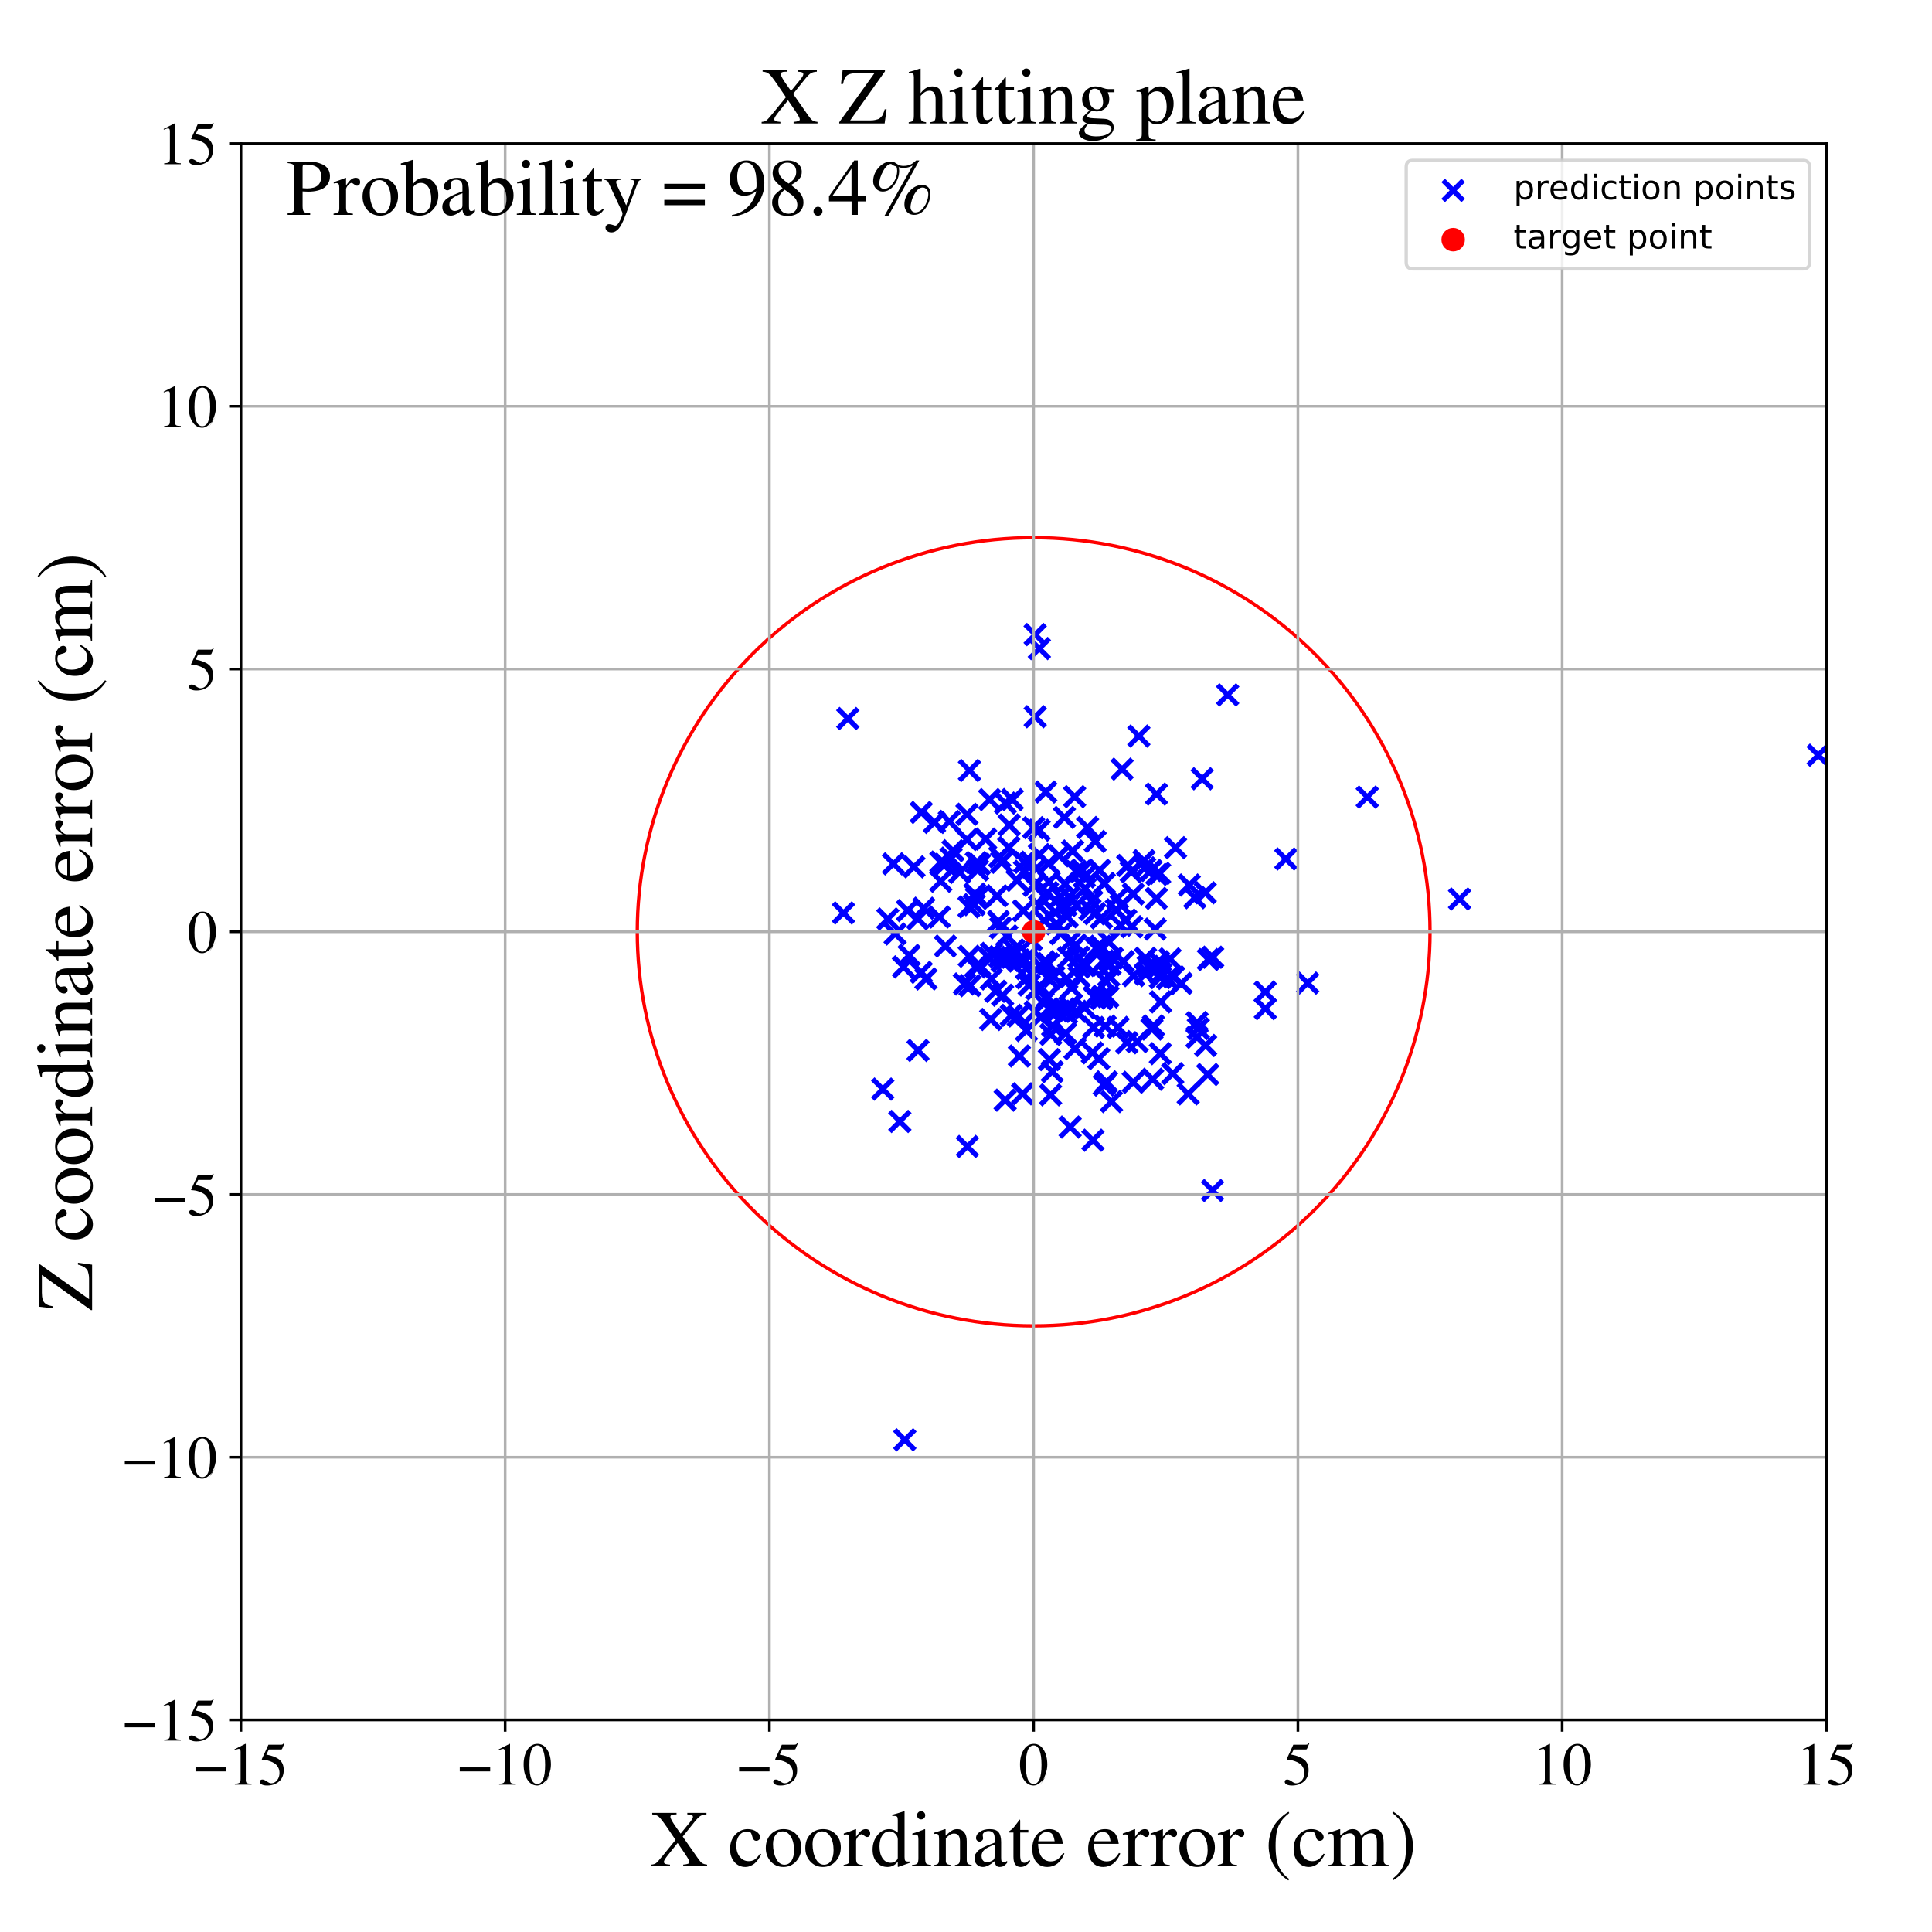 <?xml version="1.0" encoding="utf-8" standalone="no"?>
<!DOCTYPE svg PUBLIC "-//W3C//DTD SVG 1.1//EN"
  "http://www.w3.org/Graphics/SVG/1.1/DTD/svg11.dtd">
<!-- Created with matplotlib (https://matplotlib.org/) -->
<svg height="576pt" version="1.1" viewBox="0 0 576 576" width="576pt" xmlns="http://www.w3.org/2000/svg" xmlns:xlink="http://www.w3.org/1999/xlink">
 <defs>
  <style type="text/css">
*{stroke-linecap:butt;stroke-linejoin:round;}
  </style>
 </defs>
 <g id="figure_1">
  <g id="patch_1">
   <path d="M 0 576 
L 576 576 
L 576 0 
L 0 0 
z
" style="fill:#ffffff;"/>
  </g>
  <g id="axes_1">
   <g id="patch_2">
    <path d="M 71.822 512.784 
L 544.52 512.784 
L 544.52 42.802 
L 71.822 42.802 
z
" style="fill:#ffffff;"/>
   </g>
   <g id="PathCollection_1">
    <defs>
     <path d="M -3 3 
L 3 -3 
M -3 -3 
L 3 3 
" id="mdee1c797b1" style="stroke:#0000ff;stroke-width:1.5;"/>
    </defs>
    <g clip-path="url(#pe42620b59d)">
     <use style="fill:#0000ff;stroke:#0000ff;stroke-width:1.5;" x="319.054" xlink:href="#mdee1c797b1" y="336.017"/>
     <use style="fill:#0000ff;stroke:#0000ff;stroke-width:1.5;" x="334.539" xlink:href="#mdee1c797b1" y="229.305"/>
     <use style="fill:#0000ff;stroke:#0000ff;stroke-width:1.5;" x="321.749" xlink:href="#mdee1c797b1" y="291.252"/>
     <use style="fill:#0000ff;stroke:#0000ff;stroke-width:1.5;" x="312.512" xlink:href="#mdee1c797b1" y="287.335"/>
     <use style="fill:#0000ff;stroke:#0000ff;stroke-width:1.5;" x="300.159" xlink:href="#mdee1c797b1" y="279.028"/>
     <use style="fill:#0000ff;stroke:#0000ff;stroke-width:1.5;" x="308.979" xlink:href="#mdee1c797b1" y="258.96"/>
     <use style="fill:#0000ff;stroke:#0000ff;stroke-width:1.5;" x="345.942" xlink:href="#mdee1c797b1" y="314.133"/>
     <use style="fill:#0000ff;stroke:#0000ff;stroke-width:1.5;" x="284.12" xlink:href="#mdee1c797b1" y="253.628"/>
     <use style="fill:#0000ff;stroke:#0000ff;stroke-width:1.5;" x="312.573" xlink:href="#mdee1c797b1" y="257.436"/>
     <use style="fill:#0000ff;stroke:#0000ff;stroke-width:1.5;" x="268.275" xlink:href="#mdee1c797b1" y="334.34"/>
     <use style="fill:#0000ff;stroke:#0000ff;stroke-width:1.5;" x="290.64" xlink:href="#mdee1c797b1" y="266.556"/>
     <use style="fill:#0000ff;stroke:#0000ff;stroke-width:1.5;" x="301.495" xlink:href="#mdee1c797b1" y="302.711"/>
     <use style="fill:#0000ff;stroke:#0000ff;stroke-width:1.5;" x="317.666" xlink:href="#mdee1c797b1" y="308.079"/>
     <use style="fill:#0000ff;stroke:#0000ff;stroke-width:1.5;" x="307.421" xlink:href="#mdee1c797b1" y="257.052"/>
     <use style="fill:#0000ff;stroke:#0000ff;stroke-width:1.5;" x="309.881" xlink:href="#mdee1c797b1" y="254.782"/>
     <use style="fill:#0000ff;stroke:#0000ff;stroke-width:1.5;" x="319.458" xlink:href="#mdee1c797b1" y="294.472"/>
     <use style="fill:#0000ff;stroke:#0000ff;stroke-width:1.5;" x="274.65" xlink:href="#mdee1c797b1" y="289.881"/>
     <use style="fill:#0000ff;stroke:#0000ff;stroke-width:1.5;" x="343.21" xlink:href="#mdee1c797b1" y="259.514"/>
     <use style="fill:#0000ff;stroke:#0000ff;stroke-width:1.5;" x="349.643" xlink:href="#mdee1c797b1" y="320.105"/>
     <use style="fill:#0000ff;stroke:#0000ff;stroke-width:1.5;" x="366.014" xlink:href="#mdee1c797b1" y="207.177"/>
     <use style="fill:#0000ff;stroke:#0000ff;stroke-width:1.5;" x="266.871" xlink:href="#mdee1c797b1" y="278.454"/>
     <use style="fill:#0000ff;stroke:#0000ff;stroke-width:1.5;" x="356.854" xlink:href="#mdee1c797b1" y="309.249"/>
     <use style="fill:#0000ff;stroke:#0000ff;stroke-width:1.5;" x="334.898" xlink:href="#mdee1c797b1" y="286.682"/>
     <use style="fill:#0000ff;stroke:#0000ff;stroke-width:1.5;" x="344.899" xlink:href="#mdee1c797b1" y="260.7"/>
     <use style="fill:#0000ff;stroke:#0000ff;stroke-width:1.5;" x="298.33" xlink:href="#mdee1c797b1" y="276.619"/>
     <use style="fill:#0000ff;stroke:#0000ff;stroke-width:1.5;" x="359.318" xlink:href="#mdee1c797b1" y="266.182"/>
     <use style="fill:#0000ff;stroke:#0000ff;stroke-width:1.5;" x="312.233" xlink:href="#mdee1c797b1" y="297.293"/>
     <use style="fill:#0000ff;stroke:#0000ff;stroke-width:1.5;" x="333.342" xlink:href="#mdee1c797b1" y="306.312"/>
     <use style="fill:#0000ff;stroke:#0000ff;stroke-width:1.5;" x="325.833" xlink:href="#mdee1c797b1" y="339.933"/>
     <use style="fill:#0000ff;stroke:#0000ff;stroke-width:1.5;" x="320.856" xlink:href="#mdee1c797b1" y="301.505"/>
     <use style="fill:#0000ff;stroke:#0000ff;stroke-width:1.5;" x="288.89" xlink:href="#mdee1c797b1" y="270.379"/>
     <use style="fill:#0000ff;stroke:#0000ff;stroke-width:1.5;" x="316.254" xlink:href="#mdee1c797b1" y="278.395"/>
     <use style="fill:#0000ff;stroke:#0000ff;stroke-width:1.5;" x="352.173" xlink:href="#mdee1c797b1" y="293.184"/>
     <use style="fill:#0000ff;stroke:#0000ff;stroke-width:1.5;" x="542.064" xlink:href="#mdee1c797b1" y="225.153"/>
     <use style="fill:#0000ff;stroke:#0000ff;stroke-width:1.5;" x="303.223" xlink:href="#mdee1c797b1" y="262.49"/>
     <use style="fill:#0000ff;stroke:#0000ff;stroke-width:1.5;" x="313.213" xlink:href="#mdee1c797b1" y="326.409"/>
     <use style="fill:#0000ff;stroke:#0000ff;stroke-width:1.5;" x="346.035" xlink:href="#mdee1c797b1" y="298.693"/>
     <use style="fill:#0000ff;stroke:#0000ff;stroke-width:1.5;" x="280.51" xlink:href="#mdee1c797b1" y="257.024"/>
     <use style="fill:#0000ff;stroke:#0000ff;stroke-width:1.5;" x="326.394" xlink:href="#mdee1c797b1" y="272.4"/>
     <use style="fill:#0000ff;stroke:#0000ff;stroke-width:1.5;" x="272.495" xlink:href="#mdee1c797b1" y="258.439"/>
     <use style="fill:#0000ff;stroke:#0000ff;stroke-width:1.5;" x="328.152" xlink:href="#mdee1c797b1" y="282.11"/>
     <use style="fill:#0000ff;stroke:#0000ff;stroke-width:1.5;" x="359.437" xlink:href="#mdee1c797b1" y="311.689"/>
     <use style="fill:#0000ff;stroke:#0000ff;stroke-width:1.5;" x="269.757" xlink:href="#mdee1c797b1" y="429.266"/>
     <use style="fill:#0000ff;stroke:#0000ff;stroke-width:1.5;" x="334.279" xlink:href="#mdee1c797b1" y="269.914"/>
     <use style="fill:#0000ff;stroke:#0000ff;stroke-width:1.5;" x="289.037" xlink:href="#mdee1c797b1" y="229.712"/>
     <use style="fill:#0000ff;stroke:#0000ff;stroke-width:1.5;" x="313.835" xlink:href="#mdee1c797b1" y="305.813"/>
     <use style="fill:#0000ff;stroke:#0000ff;stroke-width:1.5;" x="337.847" xlink:href="#mdee1c797b1" y="322.662"/>
     <use style="fill:#0000ff;stroke:#0000ff;stroke-width:1.5;" x="333.157" xlink:href="#mdee1c797b1" y="267.796"/>
     <use style="fill:#0000ff;stroke:#0000ff;stroke-width:1.5;" x="273.63" xlink:href="#mdee1c797b1" y="273.938"/>
     <use style="fill:#0000ff;stroke:#0000ff;stroke-width:1.5;" x="326.301" xlink:href="#mdee1c797b1" y="297.158"/>
     <use style="fill:#0000ff;stroke:#0000ff;stroke-width:1.5;" x="330.551" xlink:href="#mdee1c797b1" y="290.966"/>
     <use style="fill:#0000ff;stroke:#0000ff;stroke-width:1.5;" x="305.638" xlink:href="#mdee1c797b1" y="286.343"/>
     <use style="fill:#0000ff;stroke:#0000ff;stroke-width:1.5;" x="308.248" xlink:href="#mdee1c797b1" y="264.007"/>
     <use style="fill:#0000ff;stroke:#0000ff;stroke-width:1.5;" x="287.499" xlink:href="#mdee1c797b1" y="293.358"/>
     <use style="fill:#0000ff;stroke:#0000ff;stroke-width:1.5;" x="292.039" xlink:href="#mdee1c797b1" y="287.789"/>
     <use style="fill:#0000ff;stroke:#0000ff;stroke-width:1.5;" x="341.266" xlink:href="#mdee1c797b1" y="258.73"/>
     <use style="fill:#0000ff;stroke:#0000ff;stroke-width:1.5;" x="271.043" xlink:href="#mdee1c797b1" y="284.825"/>
     <use style="fill:#0000ff;stroke:#0000ff;stroke-width:1.5;" x="263.195" xlink:href="#mdee1c797b1" y="324.688"/>
     <use style="fill:#0000ff;stroke:#0000ff;stroke-width:1.5;" x="313.953" xlink:href="#mdee1c797b1" y="301.222"/>
     <use style="fill:#0000ff;stroke:#0000ff;stroke-width:1.5;" x="337.95" xlink:href="#mdee1c797b1" y="290.874"/>
     <use style="fill:#0000ff;stroke:#0000ff;stroke-width:1.5;" x="308.626" xlink:href="#mdee1c797b1" y="213.679"/>
     <use style="fill:#0000ff;stroke:#0000ff;stroke-width:1.5;" x="323.258" xlink:href="#mdee1c797b1" y="287.821"/>
     <use style="fill:#0000ff;stroke:#0000ff;stroke-width:1.5;" x="312.854" xlink:href="#mdee1c797b1" y="315.895"/>
     <use style="fill:#0000ff;stroke:#0000ff;stroke-width:1.5;" x="336.212" xlink:href="#mdee1c797b1" y="258.027"/>
     <use style="fill:#0000ff;stroke:#0000ff;stroke-width:1.5;" x="343.866" xlink:href="#mdee1c797b1" y="305.833"/>
     <use style="fill:#0000ff;stroke:#0000ff;stroke-width:1.5;" x="304.877" xlink:href="#mdee1c797b1" y="326.109"/>
     <use style="fill:#0000ff;stroke:#0000ff;stroke-width:1.5;" x="320.834" xlink:href="#mdee1c797b1" y="259.754"/>
     <use style="fill:#0000ff;stroke:#0000ff;stroke-width:1.5;" x="323.279" xlink:href="#mdee1c797b1" y="261.458"/>
     <use style="fill:#0000ff;stroke:#0000ff;stroke-width:1.5;" x="306.829" xlink:href="#mdee1c797b1" y="293.665"/>
     <use style="fill:#0000ff;stroke:#0000ff;stroke-width:1.5;" x="308.169" xlink:href="#mdee1c797b1" y="246.767"/>
     <use style="fill:#0000ff;stroke:#0000ff;stroke-width:1.5;" x="319.787" xlink:href="#mdee1c797b1" y="253.723"/>
     <use style="fill:#0000ff;stroke:#0000ff;stroke-width:1.5;" x="281.867" xlink:href="#mdee1c797b1" y="282.056"/>
     <use style="fill:#0000ff;stroke:#0000ff;stroke-width:1.5;" x="325.657" xlink:href="#mdee1c797b1" y="313.868"/>
     <use style="fill:#0000ff;stroke:#0000ff;stroke-width:1.5;" x="335.954" xlink:href="#mdee1c797b1" y="310.882"/>
     <use style="fill:#0000ff;stroke:#0000ff;stroke-width:1.5;" x="309.915" xlink:href="#mdee1c797b1" y="270.077"/>
     <use style="fill:#0000ff;stroke:#0000ff;stroke-width:1.5;" x="343.443" xlink:href="#mdee1c797b1" y="306.803"/>
     <use style="fill:#0000ff;stroke:#0000ff;stroke-width:1.5;" x="329.234" xlink:href="#mdee1c797b1" y="263.393"/>
     <use style="fill:#0000ff;stroke:#0000ff;stroke-width:1.5;" x="301.807" xlink:href="#mdee1c797b1" y="238.388"/>
     <use style="fill:#0000ff;stroke:#0000ff;stroke-width:1.5;" x="435.154" xlink:href="#mdee1c797b1" y="268.039"/>
     <use style="fill:#0000ff;stroke:#0000ff;stroke-width:1.5;" x="298.606" xlink:href="#mdee1c797b1" y="257.08"/>
     <use style="fill:#0000ff;stroke:#0000ff;stroke-width:1.5;" x="350.472" xlink:href="#mdee1c797b1" y="252.727"/>
     <use style="fill:#0000ff;stroke:#0000ff;stroke-width:1.5;" x="283.021" xlink:href="#mdee1c797b1" y="244.904"/>
     <use style="fill:#0000ff;stroke:#0000ff;stroke-width:1.5;" x="322.653" xlink:href="#mdee1c797b1" y="259.449"/>
     <use style="fill:#0000ff;stroke:#0000ff;stroke-width:1.5;" x="317.337" xlink:href="#mdee1c797b1" y="243.712"/>
     <use style="fill:#0000ff;stroke:#0000ff;stroke-width:1.5;" x="348.83" xlink:href="#mdee1c797b1" y="285.876"/>
     <use style="fill:#0000ff;stroke:#0000ff;stroke-width:1.5;" x="286.12" xlink:href="#mdee1c797b1" y="260.109"/>
     <use style="fill:#0000ff;stroke:#0000ff;stroke-width:1.5;" x="315.739" xlink:href="#mdee1c797b1" y="255.141"/>
     <use style="fill:#0000ff;stroke:#0000ff;stroke-width:1.5;" x="322.144" xlink:href="#mdee1c797b1" y="259.812"/>
     <use style="fill:#0000ff;stroke:#0000ff;stroke-width:1.5;" x="273.694" xlink:href="#mdee1c797b1" y="313.169"/>
     <use style="fill:#0000ff;stroke:#0000ff;stroke-width:1.5;" x="357.267" xlink:href="#mdee1c797b1" y="306.655"/>
     <use style="fill:#0000ff;stroke:#0000ff;stroke-width:1.5;" x="317.747" xlink:href="#mdee1c797b1" y="269.93"/>
     <use style="fill:#0000ff;stroke:#0000ff;stroke-width:1.5;" x="288.285" xlink:href="#mdee1c797b1" y="242.773"/>
     <use style="fill:#0000ff;stroke:#0000ff;stroke-width:1.5;" x="291.196" xlink:href="#mdee1c797b1" y="267.844"/>
     <use style="fill:#0000ff;stroke:#0000ff;stroke-width:1.5;" x="290.452" xlink:href="#mdee1c797b1" y="269.719"/>
     <use style="fill:#0000ff;stroke:#0000ff;stroke-width:1.5;" x="309.795" xlink:href="#mdee1c797b1" y="247.498"/>
     <use style="fill:#0000ff;stroke:#0000ff;stroke-width:1.5;" x="360.067" xlink:href="#mdee1c797b1" y="320.343"/>
     <use style="fill:#0000ff;stroke:#0000ff;stroke-width:1.5;" x="303.918" xlink:href="#mdee1c797b1" y="314.829"/>
     <use style="fill:#0000ff;stroke:#0000ff;stroke-width:1.5;" x="276.055" xlink:href="#mdee1c797b1" y="291.851"/>
     <use style="fill:#0000ff;stroke:#0000ff;stroke-width:1.5;" x="318.574" xlink:href="#mdee1c797b1" y="285.459"/>
     <use style="fill:#0000ff;stroke:#0000ff;stroke-width:1.5;" x="320.466" xlink:href="#mdee1c797b1" y="312.637"/>
     <use style="fill:#0000ff;stroke:#0000ff;stroke-width:1.5;" x="298.058" xlink:href="#mdee1c797b1" y="255.49"/>
     <use style="fill:#0000ff;stroke:#0000ff;stroke-width:1.5;" x="337.852" xlink:href="#mdee1c797b1" y="266.557"/>
     <use style="fill:#0000ff;stroke:#0000ff;stroke-width:1.5;" x="264.692" xlink:href="#mdee1c797b1" y="273.983"/>
     <use style="fill:#0000ff;stroke:#0000ff;stroke-width:1.5;" x="356.896" xlink:href="#mdee1c797b1" y="304.853"/>
     <use style="fill:#0000ff;stroke:#0000ff;stroke-width:1.5;" x="305.115" xlink:href="#mdee1c797b1" y="271.535"/>
     <use style="fill:#0000ff;stroke:#0000ff;stroke-width:1.5;" x="360.255" xlink:href="#mdee1c797b1" y="286.061"/>
     <use style="fill:#0000ff;stroke:#0000ff;stroke-width:1.5;" x="278.607" xlink:href="#mdee1c797b1" y="245.185"/>
     <use style="fill:#0000ff;stroke:#0000ff;stroke-width:1.5;" x="314.954" xlink:href="#mdee1c797b1" y="275.412"/>
     <use style="fill:#0000ff;stroke:#0000ff;stroke-width:1.5;" x="330.959" xlink:href="#mdee1c797b1" y="287.519"/>
     <use style="fill:#0000ff;stroke:#0000ff;stroke-width:1.5;" x="320.864" xlink:href="#mdee1c797b1" y="269.972"/>
     <use style="fill:#0000ff;stroke:#0000ff;stroke-width:1.5;" x="345.943" xlink:href="#mdee1c797b1" y="291.449"/>
     <use style="fill:#0000ff;stroke:#0000ff;stroke-width:1.5;" x="298.06" xlink:href="#mdee1c797b1" y="285.221"/>
     <use style="fill:#0000ff;stroke:#0000ff;stroke-width:1.5;" x="295.373" xlink:href="#mdee1c797b1" y="303.936"/>
     <use style="fill:#0000ff;stroke:#0000ff;stroke-width:1.5;" x="310.168" xlink:href="#mdee1c797b1" y="288"/>
     <use style="fill:#0000ff;stroke:#0000ff;stroke-width:1.5;" x="320.714" xlink:href="#mdee1c797b1" y="281.753"/>
     <use style="fill:#0000ff;stroke:#0000ff;stroke-width:1.5;" x="580.108" xlink:href="#mdee1c797b1" y="167.494"/>
     <use style="fill:#0000ff;stroke:#0000ff;stroke-width:1.5;" x="344.746" xlink:href="#mdee1c797b1" y="267.854"/>
     <use style="fill:#0000ff;stroke:#0000ff;stroke-width:1.5;" x="329.77" xlink:href="#mdee1c797b1" y="292.761"/>
     <use style="fill:#0000ff;stroke:#0000ff;stroke-width:1.5;" x="341.514" xlink:href="#mdee1c797b1" y="290.392"/>
     <use style="fill:#0000ff;stroke:#0000ff;stroke-width:1.5;" x="299.757" xlink:href="#mdee1c797b1" y="285.073"/>
     <use style="fill:#0000ff;stroke:#0000ff;stroke-width:1.5;" x="291.067" xlink:href="#mdee1c797b1" y="257.167"/>
     <use style="fill:#0000ff;stroke:#0000ff;stroke-width:1.5;" x="315.237" xlink:href="#mdee1c797b1" y="301.377"/>
     <use style="fill:#0000ff;stroke:#0000ff;stroke-width:1.5;" x="295.118" xlink:href="#mdee1c797b1" y="285.876"/>
     <use style="fill:#0000ff;stroke:#0000ff;stroke-width:1.5;" x="251.468" xlink:href="#mdee1c797b1" y="272.189"/>
     <use style="fill:#0000ff;stroke:#0000ff;stroke-width:1.5;" x="314.56" xlink:href="#mdee1c797b1" y="271.965"/>
     <use style="fill:#0000ff;stroke:#0000ff;stroke-width:1.5;" x="283.55" xlink:href="#mdee1c797b1" y="255.836"/>
     <use style="fill:#0000ff;stroke:#0000ff;stroke-width:1.5;" x="300.087" xlink:href="#mdee1c797b1" y="285.499"/>
     <use style="fill:#0000ff;stroke:#0000ff;stroke-width:1.5;" x="313.257" xlink:href="#mdee1c797b1" y="308.393"/>
     <use style="fill:#0000ff;stroke:#0000ff;stroke-width:1.5;" x="269.354" xlink:href="#mdee1c797b1" y="288.273"/>
     <use style="fill:#0000ff;stroke:#0000ff;stroke-width:1.5;" x="329.196" xlink:href="#mdee1c797b1" y="323.496"/>
     <use style="fill:#0000ff;stroke:#0000ff;stroke-width:1.5;" x="252.765" xlink:href="#mdee1c797b1" y="214.226"/>
     <use style="fill:#0000ff;stroke:#0000ff;stroke-width:1.5;" x="328.364" xlink:href="#mdee1c797b1" y="273.663"/>
     <use style="fill:#0000ff;stroke:#0000ff;stroke-width:1.5;" x="274.659" xlink:href="#mdee1c797b1" y="242.221"/>
     <use style="fill:#0000ff;stroke:#0000ff;stroke-width:1.5;" x="327.586" xlink:href="#mdee1c797b1" y="315.612"/>
     <use style="fill:#0000ff;stroke:#0000ff;stroke-width:1.5;" x="309.094" xlink:href="#mdee1c797b1" y="294.844"/>
     <use style="fill:#0000ff;stroke:#0000ff;stroke-width:1.5;" x="270.559" xlink:href="#mdee1c797b1" y="271.493"/>
     <use style="fill:#0000ff;stroke:#0000ff;stroke-width:1.5;" x="326.822" xlink:href="#mdee1c797b1" y="282.694"/>
     <use style="fill:#0000ff;stroke:#0000ff;stroke-width:1.5;" x="334.082" xlink:href="#mdee1c797b1" y="275.864"/>
     <use style="fill:#0000ff;stroke:#0000ff;stroke-width:1.5;" x="326.528" xlink:href="#mdee1c797b1" y="250.863"/>
     <use style="fill:#0000ff;stroke:#0000ff;stroke-width:1.5;" x="329.5" xlink:href="#mdee1c797b1" y="305.937"/>
     <use style="fill:#0000ff;stroke:#0000ff;stroke-width:1.5;" x="354.242" xlink:href="#mdee1c797b1" y="326.129"/>
     <use style="fill:#0000ff;stroke:#0000ff;stroke-width:1.5;" x="295.61" xlink:href="#mdee1c797b1" y="284.236"/>
     <use style="fill:#0000ff;stroke:#0000ff;stroke-width:1.5;" x="325.478" xlink:href="#mdee1c797b1" y="268.682"/>
     <use style="fill:#0000ff;stroke:#0000ff;stroke-width:1.5;" x="361.542" xlink:href="#mdee1c797b1" y="285.387"/>
     <use style="fill:#0000ff;stroke:#0000ff;stroke-width:1.5;" x="341.062" xlink:href="#mdee1c797b1" y="256.592"/>
     <use style="fill:#0000ff;stroke:#0000ff;stroke-width:1.5;" x="345.722" xlink:href="#mdee1c797b1" y="260.412"/>
     <use style="fill:#0000ff;stroke:#0000ff;stroke-width:1.5;" x="323.337" xlink:href="#mdee1c797b1" y="300.398"/>
     <use style="fill:#0000ff;stroke:#0000ff;stroke-width:1.5;" x="290.86" xlink:href="#mdee1c797b1" y="288.284"/>
     <use style="fill:#0000ff;stroke:#0000ff;stroke-width:1.5;" x="345.383" xlink:href="#mdee1c797b1" y="286.719"/>
     <use style="fill:#0000ff;stroke:#0000ff;stroke-width:1.5;" x="328.969" xlink:href="#mdee1c797b1" y="286.462"/>
     <use style="fill:#0000ff;stroke:#0000ff;stroke-width:1.5;" x="383.35" xlink:href="#mdee1c797b1" y="256.094"/>
     <use style="fill:#0000ff;stroke:#0000ff;stroke-width:1.5;" x="331.369" xlink:href="#mdee1c797b1" y="328.424"/>
     <use style="fill:#0000ff;stroke:#0000ff;stroke-width:1.5;" x="289.195" xlink:href="#mdee1c797b1" y="293.862"/>
     <use style="fill:#0000ff;stroke:#0000ff;stroke-width:1.5;" x="299.673" xlink:href="#mdee1c797b1" y="327.99"/>
     <use style="fill:#0000ff;stroke:#0000ff;stroke-width:1.5;" x="341.516" xlink:href="#mdee1c797b1" y="285.692"/>
     <use style="fill:#0000ff;stroke:#0000ff;stroke-width:1.5;" x="339.01" xlink:href="#mdee1c797b1" y="310.546"/>
     <use style="fill:#0000ff;stroke:#0000ff;stroke-width:1.5;" x="318.052" xlink:href="#mdee1c797b1" y="291.709"/>
     <use style="fill:#0000ff;stroke:#0000ff;stroke-width:1.5;" x="318.826" xlink:href="#mdee1c797b1" y="267.366"/>
     <use style="fill:#0000ff;stroke:#0000ff;stroke-width:1.5;" x="306.017" xlink:href="#mdee1c797b1" y="288.764"/>
     <use style="fill:#0000ff;stroke:#0000ff;stroke-width:1.5;" x="349.903" xlink:href="#mdee1c797b1" y="291.24"/>
     <use style="fill:#0000ff;stroke:#0000ff;stroke-width:1.5;" x="291.444" xlink:href="#mdee1c797b1" y="259.384"/>
     <use style="fill:#0000ff;stroke:#0000ff;stroke-width:1.5;" x="318.875" xlink:href="#mdee1c797b1" y="300.138"/>
     <use style="fill:#0000ff;stroke:#0000ff;stroke-width:1.5;" x="317.344" xlink:href="#mdee1c797b1" y="300.751"/>
     <use style="fill:#0000ff;stroke:#0000ff;stroke-width:1.5;" x="266.361" xlink:href="#mdee1c797b1" y="257.535"/>
     <use style="fill:#0000ff;stroke:#0000ff;stroke-width:1.5;" x="318.14" xlink:href="#mdee1c797b1" y="273.303"/>
     <use style="fill:#0000ff;stroke:#0000ff;stroke-width:1.5;" x="323.826" xlink:href="#mdee1c797b1" y="287.661"/>
     <use style="fill:#0000ff;stroke:#0000ff;stroke-width:1.5;" x="311.78" xlink:href="#mdee1c797b1" y="236.134"/>
     <use style="fill:#0000ff;stroke:#0000ff;stroke-width:1.5;" x="299.735" xlink:href="#mdee1c797b1" y="239.426"/>
     <use style="fill:#0000ff;stroke:#0000ff;stroke-width:1.5;" x="361.499" xlink:href="#mdee1c797b1" y="354.938"/>
     <use style="fill:#0000ff;stroke:#0000ff;stroke-width:1.5;" x="291.988" xlink:href="#mdee1c797b1" y="257.671"/>
     <use style="fill:#0000ff;stroke:#0000ff;stroke-width:1.5;" x="344.401" xlink:href="#mdee1c797b1" y="276.996"/>
     <use style="fill:#0000ff;stroke:#0000ff;stroke-width:1.5;" x="313.706" xlink:href="#mdee1c797b1" y="319.485"/>
     <use style="fill:#0000ff;stroke:#0000ff;stroke-width:1.5;" x="305.448" xlink:href="#mdee1c797b1" y="257.081"/>
     <use style="fill:#0000ff;stroke:#0000ff;stroke-width:1.5;" x="337.277" xlink:href="#mdee1c797b1" y="259.919"/>
     <use style="fill:#0000ff;stroke:#0000ff;stroke-width:1.5;" x="316.148" xlink:href="#mdee1c797b1" y="267.277"/>
     <use style="fill:#0000ff;stroke:#0000ff;stroke-width:1.5;" x="389.869" xlink:href="#mdee1c797b1" y="293.094"/>
     <use style="fill:#0000ff;stroke:#0000ff;stroke-width:1.5;" x="348.116" xlink:href="#mdee1c797b1" y="291.704"/>
     <use style="fill:#0000ff;stroke:#0000ff;stroke-width:1.5;" x="305.447" xlink:href="#mdee1c797b1" y="259.753"/>
     <use style="fill:#0000ff;stroke:#0000ff;stroke-width:1.5;" x="293.849" xlink:href="#mdee1c797b1" y="250.164"/>
     <use style="fill:#0000ff;stroke:#0000ff;stroke-width:1.5;" x="345.071" xlink:href="#mdee1c797b1" y="288.673"/>
     <use style="fill:#0000ff;stroke:#0000ff;stroke-width:1.5;" x="326.54" xlink:href="#mdee1c797b1" y="297.549"/>
     <use style="fill:#0000ff;stroke:#0000ff;stroke-width:1.5;" x="297.665" xlink:href="#mdee1c797b1" y="274.716"/>
     <use style="fill:#0000ff;stroke:#0000ff;stroke-width:1.5;" x="346.088" xlink:href="#mdee1c797b1" y="290.301"/>
     <use style="fill:#0000ff;stroke:#0000ff;stroke-width:1.5;" x="344.782" xlink:href="#mdee1c797b1" y="236.753"/>
     <use style="fill:#0000ff;stroke:#0000ff;stroke-width:1.5;" x="296.829" xlink:href="#mdee1c797b1" y="295.551"/>
     <use style="fill:#0000ff;stroke:#0000ff;stroke-width:1.5;" x="301.582" xlink:href="#mdee1c797b1" y="285.398"/>
     <use style="fill:#0000ff;stroke:#0000ff;stroke-width:1.5;" x="337.396" xlink:href="#mdee1c797b1" y="276.292"/>
     <use style="fill:#0000ff;stroke:#0000ff;stroke-width:1.5;" x="358.41" xlink:href="#mdee1c797b1" y="232.176"/>
     <use style="fill:#0000ff;stroke:#0000ff;stroke-width:1.5;" x="329.879" xlink:href="#mdee1c797b1" y="322.542"/>
     <use style="fill:#0000ff;stroke:#0000ff;stroke-width:1.5;" x="310.957" xlink:href="#mdee1c797b1" y="298.875"/>
     <use style="fill:#0000ff;stroke:#0000ff;stroke-width:1.5;" x="303.558" xlink:href="#mdee1c797b1" y="302.891"/>
     <use style="fill:#0000ff;stroke:#0000ff;stroke-width:1.5;" x="297.224" xlink:href="#mdee1c797b1" y="267.077"/>
     <use style="fill:#0000ff;stroke:#0000ff;stroke-width:1.5;" x="330.313" xlink:href="#mdee1c797b1" y="297.191"/>
     <use style="fill:#0000ff;stroke:#0000ff;stroke-width:1.5;" x="300.871" xlink:href="#mdee1c797b1" y="245.975"/>
     <use style="fill:#0000ff;stroke:#0000ff;stroke-width:1.5;" x="326.027" xlink:href="#mdee1c797b1" y="306.32"/>
     <use style="fill:#0000ff;stroke:#0000ff;stroke-width:1.5;" x="310.122" xlink:href="#mdee1c797b1" y="294.108"/>
     <use style="fill:#0000ff;stroke:#0000ff;stroke-width:1.5;" x="335.644" xlink:href="#mdee1c797b1" y="274.318"/>
     <use style="fill:#0000ff;stroke:#0000ff;stroke-width:1.5;" x="324.244" xlink:href="#mdee1c797b1" y="246.712"/>
     <use style="fill:#0000ff;stroke:#0000ff;stroke-width:1.5;" x="312.753" xlink:href="#mdee1c797b1" y="262.912"/>
     <use style="fill:#0000ff;stroke:#0000ff;stroke-width:1.5;" x="321.604" xlink:href="#mdee1c797b1" y="285.325"/>
     <use style="fill:#0000ff;stroke:#0000ff;stroke-width:1.5;" x="298.911" xlink:href="#mdee1c797b1" y="296.708"/>
     <use style="fill:#0000ff;stroke:#0000ff;stroke-width:1.5;" x="332.804" xlink:href="#mdee1c797b1" y="271.271"/>
     <use style="fill:#0000ff;stroke:#0000ff;stroke-width:1.5;" x="342.326" xlink:href="#mdee1c797b1" y="288.137"/>
     <use style="fill:#0000ff;stroke:#0000ff;stroke-width:1.5;" x="343.653" xlink:href="#mdee1c797b1" y="321.757"/>
     <use style="fill:#0000ff;stroke:#0000ff;stroke-width:1.5;" x="310.335" xlink:href="#mdee1c797b1" y="303.135"/>
     <use style="fill:#0000ff;stroke:#0000ff;stroke-width:1.5;" x="327.785" xlink:href="#mdee1c797b1" y="259.467"/>
     <use style="fill:#0000ff;stroke:#0000ff;stroke-width:1.5;" x="311.308" xlink:href="#mdee1c797b1" y="274.428"/>
     <use style="fill:#0000ff;stroke:#0000ff;stroke-width:1.5;" x="317.552" xlink:href="#mdee1c797b1" y="263.62"/>
     <use style="fill:#0000ff;stroke:#0000ff;stroke-width:1.5;" x="300.733" xlink:href="#mdee1c797b1" y="252.692"/>
     <use style="fill:#0000ff;stroke:#0000ff;stroke-width:1.5;" x="295.047" xlink:href="#mdee1c797b1" y="238.385"/>
     <use style="fill:#0000ff;stroke:#0000ff;stroke-width:1.5;" x="377.243" xlink:href="#mdee1c797b1" y="300.711"/>
     <use style="fill:#0000ff;stroke:#0000ff;stroke-width:1.5;" x="298.776" xlink:href="#mdee1c797b1" y="286.516"/>
     <use style="fill:#0000ff;stroke:#0000ff;stroke-width:1.5;" x="314.178" xlink:href="#mdee1c797b1" y="291.157"/>
     <use style="fill:#0000ff;stroke:#0000ff;stroke-width:1.5;" x="306.127" xlink:href="#mdee1c797b1" y="291.538"/>
     <use style="fill:#0000ff;stroke:#0000ff;stroke-width:1.5;" x="330.596" xlink:href="#mdee1c797b1" y="280.856"/>
     <use style="fill:#0000ff;stroke:#0000ff;stroke-width:1.5;" x="308.674" xlink:href="#mdee1c797b1" y="301.691"/>
     <use style="fill:#0000ff;stroke:#0000ff;stroke-width:1.5;" x="308.621" xlink:href="#mdee1c797b1" y="189.186"/>
     <use style="fill:#0000ff;stroke:#0000ff;stroke-width:1.5;" x="377.212" xlink:href="#mdee1c797b1" y="295.743"/>
     <use style="fill:#0000ff;stroke:#0000ff;stroke-width:1.5;" x="331.619" xlink:href="#mdee1c797b1" y="285.674"/>
     <use style="fill:#0000ff;stroke:#0000ff;stroke-width:1.5;" x="280.495" xlink:href="#mdee1c797b1" y="262.738"/>
     <use style="fill:#0000ff;stroke:#0000ff;stroke-width:1.5;" x="309.866" xlink:href="#mdee1c797b1" y="193.356"/>
     <use style="fill:#0000ff;stroke:#0000ff;stroke-width:1.5;" x="354.565" xlink:href="#mdee1c797b1" y="263.861"/>
     <use style="fill:#0000ff;stroke:#0000ff;stroke-width:1.5;" x="303.84" xlink:href="#mdee1c797b1" y="286.207"/>
     <use style="fill:#0000ff;stroke:#0000ff;stroke-width:1.5;" x="324.963" xlink:href="#mdee1c797b1" y="271.165"/>
     <use style="fill:#0000ff;stroke:#0000ff;stroke-width:1.5;" x="280.019" xlink:href="#mdee1c797b1" y="273.391"/>
     <use style="fill:#0000ff;stroke:#0000ff;stroke-width:1.5;" x="295.563" xlink:href="#mdee1c797b1" y="291.862"/>
     <use style="fill:#0000ff;stroke:#0000ff;stroke-width:1.5;" x="328.398" xlink:href="#mdee1c797b1" y="297.724"/>
     <use style="fill:#0000ff;stroke:#0000ff;stroke-width:1.5;" x="317.951" xlink:href="#mdee1c797b1" y="302.073"/>
     <use style="fill:#0000ff;stroke:#0000ff;stroke-width:1.5;" x="288.416" xlink:href="#mdee1c797b1" y="341.809"/>
     <use style="fill:#0000ff;stroke:#0000ff;stroke-width:1.5;" x="320.391" xlink:href="#mdee1c797b1" y="237.522"/>
     <use style="fill:#0000ff;stroke:#0000ff;stroke-width:1.5;" x="288.969" xlink:href="#mdee1c797b1" y="285.1"/>
     <use style="fill:#0000ff;stroke:#0000ff;stroke-width:1.5;" x="275.426" xlink:href="#mdee1c797b1" y="270.777"/>
     <use style="fill:#0000ff;stroke:#0000ff;stroke-width:1.5;" x="356.226" xlink:href="#mdee1c797b1" y="267.638"/>
     <use style="fill:#0000ff;stroke:#0000ff;stroke-width:1.5;" x="306.738" xlink:href="#mdee1c797b1" y="284.786"/>
     <use style="fill:#0000ff;stroke:#0000ff;stroke-width:1.5;" x="307.485" xlink:href="#mdee1c797b1" y="280.19"/>
     <use style="fill:#0000ff;stroke:#0000ff;stroke-width:1.5;" x="306.031" xlink:href="#mdee1c797b1" y="307.243"/>
     <use style="fill:#0000ff;stroke:#0000ff;stroke-width:1.5;" x="281.76" xlink:href="#mdee1c797b1" y="257.635"/>
     <use style="fill:#0000ff;stroke:#0000ff;stroke-width:1.5;" x="323.535" xlink:href="#mdee1c797b1" y="264.867"/>
     <use style="fill:#0000ff;stroke:#0000ff;stroke-width:1.5;" x="321.721" xlink:href="#mdee1c797b1" y="288.289"/>
     <use style="fill:#0000ff;stroke:#0000ff;stroke-width:1.5;" x="316.333" xlink:href="#mdee1c797b1" y="270.34"/>
     <use style="fill:#0000ff;stroke:#0000ff;stroke-width:1.5;" x="302.249" xlink:href="#mdee1c797b1" y="283.237"/>
     <use style="fill:#0000ff;stroke:#0000ff;stroke-width:1.5;" x="318.88" xlink:href="#mdee1c797b1" y="280.939"/>
     <use style="fill:#0000ff;stroke:#0000ff;stroke-width:1.5;" x="407.641" xlink:href="#mdee1c797b1" y="237.647"/>
     <use style="fill:#0000ff;stroke:#0000ff;stroke-width:1.5;" x="311.233" xlink:href="#mdee1c797b1" y="286.732"/>
     <use style="fill:#0000ff;stroke:#0000ff;stroke-width:1.5;" x="312.697" xlink:href="#mdee1c797b1" y="291.782"/>
     <use style="fill:#0000ff;stroke:#0000ff;stroke-width:1.5;" x="288.268" xlink:href="#mdee1c797b1" y="250.315"/>
     <use style="fill:#0000ff;stroke:#0000ff;stroke-width:1.5;" x="339.537" xlink:href="#mdee1c797b1" y="219.446"/>
     <use style="fill:#0000ff;stroke:#0000ff;stroke-width:1.5;" x="312.305" xlink:href="#mdee1c797b1" y="266.136"/>
     <use style="fill:#0000ff;stroke:#0000ff;stroke-width:1.5;" x="328.801" xlink:href="#mdee1c797b1" y="297.016"/>
    </g>
   </g>
   <g id="PathCollection_2">
    <defs>
     <path d="M 0 3 
C 0.796 3 1.559 2.684 2.121 2.121 
C 2.684 1.559 3 0.796 3 0 
C 3 -0.796 2.684 -1.559 2.121 -2.121 
C 1.559 -2.684 0.796 -3 0 -3 
C -0.796 -3 -1.559 -2.684 -2.121 -2.121 
C -2.684 -1.559 -3 -0.796 -3 0 
C -3 0.796 -2.684 1.559 -2.121 2.121 
C -1.559 2.684 -0.796 3 0 3 
z
" id="m4edf0bd5f7" style="stroke:#ff0000;"/>
    </defs>
    <g clip-path="url(#pe42620b59d)">
     <use style="fill:#ff0000;stroke:#ff0000;" x="308.171" xlink:href="#m4edf0bd5f7" y="277.793"/>
    </g>
   </g>
   <g id="patch_3">
    <path clip-path="url(#pe42620b59d)" d="M 308.171 395.288 
C 339.511 395.288 369.572 382.908 391.733 360.875 
C 413.894 338.841 426.346 308.953 426.346 277.793 
C 426.346 246.633 413.894 216.745 391.733 194.711 
C 369.572 172.677 339.511 160.297 308.171 160.297 
C 276.831 160.297 246.77 172.677 224.609 194.711 
C 202.448 216.745 189.997 246.633 189.997 277.793 
C 189.997 308.953 202.448 338.841 224.609 360.875 
C 246.77 382.908 276.831 395.288 308.171 395.288 
z
" style="fill:none;stroke:#ff0000;stroke-linejoin:miter;"/>
   </g>
   <g id="matplotlib.axis_1">
    <g id="xtick_1">
     <g id="line2d_1">
      <path clip-path="url(#pe42620b59d)" d="M 71.822 512.784 
L 71.822 42.802 
" style="fill:none;stroke:#b0b0b0;stroke-linecap:square;stroke-width:0.8;"/>
     </g>
     <g id="line2d_2">
      <defs>
       <path d="M 0 0 
L 0 3.5 
" id="m777fadcb37" style="stroke:#000000;stroke-width:0.8;"/>
      </defs>
      <g>
       <use style="stroke:#000000;stroke-width:0.8;" x="71.822" xlink:href="#m777fadcb37" y="512.784"/>
      </g>
     </g>
     <g id="text_1">
      <!-- −15 -->
      <defs>
       <path d="M 3 22 
L 3 28.594 
L 53.406 28.594 
L 53.406 22 
z
" id="FreeSerif-8722"/>
       <path d="M 18.297 59.297 
Q 16.5 59.297 11.094 57.094 
L 11.094 58.5 
L 29.094 67.594 
L 29.906 67.406 
L 29.906 7.406 
Q 29.906 3.797 31.703 2.688 
Q 33.5 1.594 39.406 1.5 
L 39.406 0 
L 11.797 0 
L 11.797 1.5 
Q 17.406 1.703 19.344 3.141 
Q 21.297 4.594 21.297 9.297 
L 21.297 54.594 
Q 21.297 59.297 18.297 59.297 
z
" id="FreeSerif-49"/>
       <path d="M 35.703 19.406 
Q 35.703 24.703 33.344 28.797 
Q 31 32.906 27.641 35.156 
Q 24.297 37.406 20.141 38.844 
Q 16 40.297 12.953 40.75 
Q 9.906 41.203 7.594 41.203 
Q 6.406 41.203 6.406 42 
Q 6.406 42.297 6.5 42.5 
L 17.406 66.203 
L 38.297 66.203 
Q 39.906 66.203 40.844 66.703 
Q 41.797 67.203 42.906 68.797 
L 43.797 68.094 
L 40 59.203 
Q 39.594 58.297 37.703 58.297 
L 18.094 58.297 
L 13.906 49.797 
Q 28.5 47.203 35.594 41.344 
Q 42.703 35.5 42.703 24.203 
Q 42.703 18.297 40.844 13.688 
Q 39 9.094 36.141 6.297 
Q 33.297 3.5 29.547 1.703 
Q 25.797 -0.094 22.344 -0.75 
Q 18.906 -1.406 15.406 -1.406 
Q 9.797 -1.406 6.5 0.25 
Q 3.203 1.906 3.203 4.797 
Q 3.203 8.5 7.5 8.5 
Q 10.297 8.5 14.75 5.391 
Q 19.203 2.297 21.797 2.297 
Q 27.703 2.297 31.703 7.25 
Q 35.703 12.203 35.703 19.406 
z
" id="FreeSerif-53"/>
      </defs>
      <g transform="translate(57.746 532.077)scale(0.18 -0.18)">
       <use xlink:href="#FreeSerif-8722"/>
       <use x="56.4" xlink:href="#FreeSerif-49"/>
       <use x="106.4" xlink:href="#FreeSerif-53"/>
      </g>
     </g>
    </g>
    <g id="xtick_2">
     <g id="line2d_3">
      <path clip-path="url(#pe42620b59d)" d="M 150.605 512.784 
L 150.605 42.802 
" style="fill:none;stroke:#b0b0b0;stroke-linecap:square;stroke-width:0.8;"/>
     </g>
     <g id="line2d_4">
      <g>
       <use style="stroke:#000000;stroke-width:0.8;" x="150.605" xlink:href="#m777fadcb37" y="512.784"/>
      </g>
     </g>
     <g id="text_2">
      <!-- −10 -->
      <defs>
       <path d="M 47.594 17.797 
Q 35.203 -1.406 25 -1.406 
Q 14.797 -1.406 8.594 8.391 
Q 2.406 18.203 2.406 33.594 
Q 2.406 48.094 8.594 57.844 
Q 14.797 67.594 25.406 67.594 
Q 35.203 67.594 41.391 58 
Q 47.594 48.406 47.594 33 
Q 47.594 17.797 35.203 -1.406 
z
M 25.094 65 
Q 12 65 12 32.703 
Q 12 1.203 25 1.203 
Q 38 1.203 38 32.797 
Q 38 48.5 34.703 56.75 
Q 31.406 65 25.094 65 
z
" id="FreeSerif-48"/>
      </defs>
      <g transform="translate(136.529 532.077)scale(0.18 -0.18)">
       <use xlink:href="#FreeSerif-8722"/>
       <use x="56.4" xlink:href="#FreeSerif-49"/>
       <use x="106.4" xlink:href="#FreeSerif-48"/>
      </g>
     </g>
    </g>
    <g id="xtick_3">
     <g id="line2d_5">
      <path clip-path="url(#pe42620b59d)" d="M 229.388 512.784 
L 229.388 42.802 
" style="fill:none;stroke:#b0b0b0;stroke-linecap:square;stroke-width:0.8;"/>
     </g>
     <g id="line2d_6">
      <g>
       <use style="stroke:#000000;stroke-width:0.8;" x="229.388" xlink:href="#m777fadcb37" y="512.784"/>
      </g>
     </g>
     <g id="text_3">
      <!-- −5 -->
      <g transform="translate(219.812 532.077)scale(0.18 -0.18)">
       <use xlink:href="#FreeSerif-8722"/>
       <use x="56.4" xlink:href="#FreeSerif-53"/>
      </g>
     </g>
    </g>
    <g id="xtick_4">
     <g id="line2d_7">
      <path clip-path="url(#pe42620b59d)" d="M 308.171 512.784 
L 308.171 42.802 
" style="fill:none;stroke:#b0b0b0;stroke-linecap:square;stroke-width:0.8;"/>
     </g>
     <g id="line2d_8">
      <g>
       <use style="stroke:#000000;stroke-width:0.8;" x="308.171" xlink:href="#m777fadcb37" y="512.784"/>
      </g>
     </g>
     <g id="text_4">
      <!-- 0 -->
      <g transform="translate(303.671 532.077)scale(0.18 -0.18)">
       <use xlink:href="#FreeSerif-48"/>
      </g>
     </g>
    </g>
    <g id="xtick_5">
     <g id="line2d_9">
      <path clip-path="url(#pe42620b59d)" d="M 386.954 512.784 
L 386.954 42.802 
" style="fill:none;stroke:#b0b0b0;stroke-linecap:square;stroke-width:0.8;"/>
     </g>
     <g id="line2d_10">
      <g>
       <use style="stroke:#000000;stroke-width:0.8;" x="386.954" xlink:href="#m777fadcb37" y="512.784"/>
      </g>
     </g>
     <g id="text_5">
      <!-- 5 -->
      <g transform="translate(382.454 532.077)scale(0.18 -0.18)">
       <use xlink:href="#FreeSerif-53"/>
      </g>
     </g>
    </g>
    <g id="xtick_6">
     <g id="line2d_11">
      <path clip-path="url(#pe42620b59d)" d="M 465.737 512.784 
L 465.737 42.802 
" style="fill:none;stroke:#b0b0b0;stroke-linecap:square;stroke-width:0.8;"/>
     </g>
     <g id="line2d_12">
      <g>
       <use style="stroke:#000000;stroke-width:0.8;" x="465.737" xlink:href="#m777fadcb37" y="512.784"/>
      </g>
     </g>
     <g id="text_6">
      <!-- 10 -->
      <g transform="translate(456.737 532.077)scale(0.18 -0.18)">
       <use xlink:href="#FreeSerif-49"/>
       <use x="50" xlink:href="#FreeSerif-48"/>
      </g>
     </g>
    </g>
    <g id="xtick_7">
     <g id="line2d_13">
      <path clip-path="url(#pe42620b59d)" d="M 544.52 512.784 
L 544.52 42.802 
" style="fill:none;stroke:#b0b0b0;stroke-linecap:square;stroke-width:0.8;"/>
     </g>
     <g id="line2d_14">
      <g>
       <use style="stroke:#000000;stroke-width:0.8;" x="544.52" xlink:href="#m777fadcb37" y="512.784"/>
      </g>
     </g>
     <g id="text_7">
      <!-- 15 -->
      <g transform="translate(535.52 532.077)scale(0.18 -0.18)">
       <use xlink:href="#FreeSerif-49"/>
       <use x="50" xlink:href="#FreeSerif-53"/>
      </g>
     </g>
    </g>
    <g id="text_8">
     <!-- X coordinate error (cm) -->
     <defs>
      <path d="M 69.594 66.203 
L 69.594 64.297 
Q 64.703 64 62.047 62.344 
Q 59.406 60.703 54.703 54.906 
L 40.094 36.703 
L 59.297 9.297 
Q 62.297 5 64.297 3.703 
Q 66.297 2.406 70.406 1.906 
L 70.406 0 
L 40.703 0 
L 40.703 1.906 
Q 44.797 2.297 46.594 2.938 
Q 48.406 3.594 48.406 5 
Q 48.406 7.203 43.297 14.797 
L 33.797 28.797 
L 21.906 14 
Q 16.703 7.5 16.703 5.406 
Q 16.703 3.703 18.297 2.953 
Q 19.906 2.203 24.297 1.906 
L 24.297 0 
L 1 0 
L 1 1.906 
Q 4.906 2.203 7 3.797 
Q 9.094 5.406 15.5 13.297 
L 31.203 32.594 
L 20.297 48.594 
Q 13.297 58.906 10.25 61.5 
Q 7.203 64.094 2.203 64.297 
L 2.203 66.203 
L 32.406 66.203 
L 32.406 64.297 
L 29.594 64.203 
Q 24.797 64.094 24.797 61.297 
Q 24.797 58.094 33.297 46.297 
L 37.5 40.406 
L 48.797 54.203 
Q 52.797 59.203 52.797 61.094 
Q 52.797 62.797 51.344 63.438 
Q 49.906 64.094 45.797 64.297 
L 45.797 66.203 
z
" id="FreeSerif-88"/>
      <path id="FreeSerif-32"/>
      <path d="M 2.5 21.297 
Q 2.5 32.406 9.047 39.203 
Q 15.594 46 24.406 46 
Q 30.703 46 35.25 42.953 
Q 39.797 39.906 39.797 35.703 
Q 39.797 34 38.391 32.75 
Q 37 31.5 35 31.5 
Q 31.594 31.5 30.297 36.094 
L 29.703 38.297 
Q 28.906 41.094 27.703 42.094 
Q 26.5 43.094 23.797 43.094 
Q 17.703 43.094 13.953 38.25 
Q 10.203 33.406 10.203 25.703 
Q 10.203 17.094 14.547 11.641 
Q 18.906 6.203 25.703 6.203 
Q 30 6.203 33.094 8.25 
Q 36.203 10.297 39.797 15.594 
L 41.203 14.703 
Q 40.203 12.703 39.453 11.391 
Q 38.703 10.094 36.75 7.5 
Q 34.797 4.906 32.891 3.297 
Q 31 1.703 27.891 0.344 
Q 24.797 -1 21.5 -1 
Q 13.203 -1 7.844 5.25 
Q 2.5 11.5 2.5 21.297 
z
" id="FreeSerif-99"/>
      <path d="M 24.594 46 
Q 34.203 46 40.391 39.594 
Q 46.594 33.203 46.594 23.406 
Q 46.594 13 40.188 6 
Q 33.797 -1 24.391 -1 
Q 15 -1 8.75 5.75 
Q 2.5 12.5 2.5 22.594 
Q 2.5 32.906 8.641 39.453 
Q 14.797 46 24.594 46 
z
M 11.5 27.5 
Q 11.5 16.797 15.391 9.297 
Q 19.297 1.797 25.594 1.797 
Q 31.203 1.797 34.391 6.594 
Q 37.594 11.406 37.594 19.906 
Q 37.594 30.203 33.594 36.703 
Q 29.594 43.203 23.297 43.203 
Q 18 43.203 14.75 38.891 
Q 11.5 34.594 11.5 27.5 
z
" id="FreeSerif-111"/>
      <path d="M 30.094 36.203 
Q 28.594 36.203 26.391 37.953 
Q 24.203 39.703 23.5 39.703 
Q 21.5 39.703 19 36.797 
Q 16.5 33.906 16.5 31.5 
L 16.5 9 
Q 16.5 4.703 18.203 3.203 
Q 19.906 1.703 25 1.5 
L 25 0 
L 1 0 
L 1 1.5 
Q 5.797 2.406 6.938 3.5 
Q 8.094 4.594 8.094 8.406 
L 8.094 33.406 
Q 8.094 36.703 7.344 38.047 
Q 6.594 39.406 4.703 39.406 
Q 3.094 39.406 1.203 39 
L 1.203 40.594 
Q 9.203 43.203 16 46 
L 16.5 45.797 
L 16.5 36.594 
Q 20.203 41.906 22.797 43.953 
Q 25.406 46 28.5 46 
Q 31.094 46 32.547 44.594 
Q 34 43.203 34 40.703 
Q 34 38.594 32.953 37.391 
Q 31.906 36.203 30.094 36.203 
z
" id="FreeSerif-114"/>
      <path d="M 34.203 -1 
L 33.797 -0.703 
L 33.797 5.703 
Q 29 -1 21 -1 
Q 12.703 -1 7.594 4.953 
Q 2.5 10.906 2.5 20.5 
Q 2.5 31.094 8.594 38.547 
Q 14.703 46 23.297 46 
Q 28.703 46 33.797 41.703 
L 33.797 57.297 
Q 33.797 60.406 32.891 61.406 
Q 32 62.406 29.203 62.406 
Q 27.797 62.406 27 62.297 
L 27 63.906 
Q 36.094 66.297 41.703 68.297 
L 42.203 68.094 
L 42.203 11.406 
Q 42.203 7.906 43.047 6.797 
Q 43.906 5.703 46.594 5.703 
Q 47.094 5.703 48.906 5.797 
L 48.906 4.203 
z
M 24.906 4.203 
Q 28.703 4.203 31.25 6.344 
Q 33.797 8.5 33.797 10.203 
L 33.797 33.203 
Q 33.797 37.203 30.688 40.203 
Q 27.594 43.203 23.594 43.203 
Q 17.906 43.203 14.5 38.094 
Q 11.094 33 11.094 24.5 
Q 11.094 15.297 14.891 9.75 
Q 18.703 4.203 24.906 4.203 
z
" id="FreeSerif-100"/>
      <path d="M 6.203 39.297 
Q 4 39.297 2 39 
L 2 40.5 
Q 9 42.5 17.5 46 
L 17.906 45.703 
L 17.906 10.203 
Q 17.906 4.797 19.156 3.344 
Q 20.406 1.906 25.297 1.5 
L 25.297 0 
L 1.594 0 
L 1.594 1.5 
Q 6.797 1.797 8.141 3.297 
Q 9.5 4.797 9.5 10.203 
L 9.5 33.406 
Q 9.5 36.703 8.75 38 
Q 8 39.297 6.203 39.297 
z
M 12.797 68.297 
Q 15 68.297 16.5 66.797 
Q 18 65.297 18 63.203 
Q 18 61 16.5 59.547 
Q 15 58.094 12.797 58.094 
Q 10.703 58.094 9.25 59.594 
Q 7.797 61.094 7.797 63.188 
Q 7.797 65.297 9.297 66.797 
Q 10.797 68.297 12.797 68.297 
z
" id="FreeSerif-105"/>
      <path d="M 1 39.797 
L 1 41.5 
Q 8.406 43.703 14.797 46 
L 15.5 45.797 
L 15.5 37.906 
Q 20.594 42.703 23.547 44.344 
Q 26.5 46 30 46 
Q 35.5 46 38.641 42.047 
Q 41.797 38.094 41.797 31 
L 41.797 8.094 
Q 41.797 4.406 43 3.156 
Q 44.203 1.906 47.906 1.5 
L 47.906 0 
L 27.094 0 
L 27.094 1.5 
Q 30.906 1.797 32.156 3.5 
Q 33.406 5.203 33.406 9.906 
L 33.406 30.797 
Q 33.406 40.5 26.094 40.5 
Q 23.594 40.5 21.5 39.344 
Q 19.406 38.203 15.797 34.797 
L 15.797 6.703 
Q 15.797 4 17.188 2.891 
Q 18.594 1.797 22.406 1.5 
L 22.406 0 
L 1.203 0 
L 1.203 1.5 
Q 5 1.797 6.203 3.25 
Q 7.406 4.703 7.406 9 
L 7.406 33.797 
Q 7.406 37.5 6.594 38.844 
Q 5.797 40.203 3.703 40.203 
Q 1.797 40.203 1 39.797 
z
" id="FreeSerif-110"/>
      <path d="M 2.5 9.703 
Q 2.5 11.5 2.891 13.047 
Q 3.297 14.594 4.297 15.938 
Q 5.297 17.297 6.188 18.391 
Q 7.094 19.5 8.891 20.641 
Q 10.703 21.797 11.891 22.547 
Q 13.094 23.297 15.547 24.344 
Q 18 25.406 19.297 25.953 
Q 20.594 26.5 23.391 27.594 
Q 26.203 28.703 27.5 29.203 
L 27.5 35.297 
Q 27.5 43.594 19.906 43.594 
Q 16.906 43.594 14.797 42.141 
Q 12.703 40.703 12.703 38.703 
Q 12.703 37.906 12.953 36.5 
Q 13.203 35.094 13.203 34.703 
Q 13.203 33 11.844 31.75 
Q 10.5 30.5 8.703 30.5 
Q 7 30.5 5.703 31.797 
Q 4.406 33.094 4.406 34.797 
Q 4.406 39.5 9.25 42.75 
Q 14.094 46 21.203 46 
Q 29.406 46 32.5 42.047 
Q 35.594 38.094 35.594 30 
L 35.594 10.5 
Q 35.594 7.203 36.25 5.953 
Q 36.906 4.703 38.594 4.703 
Q 40.703 4.703 43 6.594 
L 43 4 
Q 40.406 1.094 38.453 0.047 
Q 36.5 -1 34 -1 
Q 30.906 -1 29.453 0.703 
Q 28 2.406 27.594 6.297 
Q 19 -1 13 -1 
Q 8.406 -1 5.453 2 
Q 2.5 5 2.5 9.703 
z
M 27.5 12.297 
L 27.5 26.797 
Q 18.5 23.5 14.891 20.391 
Q 11.297 17.297 11.297 12.906 
Q 11.297 8.797 13.297 6.797 
Q 15.297 4.797 17.594 4.797 
Q 21 4.797 24.906 7.094 
Q 26.5 8 27 9 
Q 27.5 10 27.5 12.297 
z
" id="FreeSerif-97"/>
      <path d="M 25.906 45 
L 25.906 41.797 
L 15.797 41.797 
L 15.797 13.203 
Q 15.797 8.5 17 6.344 
Q 18.203 4.203 21 4.203 
Q 24.094 4.203 27 7.703 
L 28.297 6.594 
Q 23.5 -1 16.297 -1 
Q 7.406 -1 7.406 11.703 
L 7.406 41.797 
L 2.094 41.797 
Q 1.703 42.094 1.703 42.5 
Q 1.703 43 2 43.297 
Q 2.297 43.594 3.141 44.141 
Q 4 44.703 5.203 45.641 
Q 6.406 46.594 8.5 49.094 
Q 10.594 51.594 13.094 55.094 
Q 14.703 57.406 15.094 57.906 
Q 15.797 57.906 15.797 56.594 
L 15.797 45 
z
" id="FreeSerif-116"/>
      <path d="M 9.703 27.703 
Q 9.906 21.406 11.406 16.844 
Q 12.906 12.297 15.297 10.047 
Q 17.703 7.797 20.141 6.844 
Q 22.594 5.906 25.297 5.906 
Q 30.094 5.906 33.641 8.297 
Q 37.203 10.703 40.797 16.406 
L 42.406 15.703 
Q 39.297 7.594 33.797 3.297 
Q 28.297 -1 21.203 -1 
Q 12.594 -1 7.547 5.047 
Q 2.5 11.094 2.5 21.406 
Q 2.5 32.5 8.344 39.25 
Q 14.203 46 23.406 46 
Q 31 46 35.203 41.453 
Q 39.406 36.906 40.5 27.703 
z
M 9.906 30.906 
L 30.297 30.906 
Q 29.297 37.406 27.188 39.906 
Q 25.094 42.406 20.5 42.406 
Q 11.5 42.406 9.906 30.906 
z
" id="FreeSerif-101"/>
      <path d="M 29.203 -17.703 
Q 26.594 -16.094 23.797 -13.844 
Q 21 -11.594 17.453 -7.594 
Q 13.906 -3.594 11.203 0.953 
Q 8.5 5.5 6.641 11.891 
Q 4.797 18.297 4.797 25.203 
Q 4.797 32.406 6.641 38.844 
Q 8.5 45.297 11 49.547 
Q 13.5 53.797 17.344 57.75 
Q 21.203 61.703 23.703 63.594 
Q 26.203 65.5 29.5 67.594 
L 30.406 66 
Q 26 62.406 23.297 59.5 
Q 20.594 56.594 18.094 51.938 
Q 15.594 47.297 14.5 40.844 
Q 13.406 34.406 13.406 25.5 
Q 13.406 16.203 14.5 9.5 
Q 15.594 2.797 18.094 -1.953 
Q 20.594 -6.703 23.297 -9.703 
Q 26 -12.703 30.406 -16.094 
z
" id="FreeSerif-40"/>
      <path d="M 1.297 39.797 
L 1.297 41.5 
Q 8.5 43.5 15.297 46 
L 16 45.797 
L 16 38.297 
Q 22.203 43 25.203 44.5 
Q 28.203 46 31.5 46 
Q 39.406 46 42.094 37.594 
Q 49.906 46 58.406 46 
Q 70 46 70 28.203 
L 70 7.594 
Q 70 2 74.297 1.703 
L 76.906 1.5 
L 76.906 0 
L 55 0 
L 55 1.5 
Q 59.406 2 60.5 3.203 
Q 61.594 4.406 61.594 8.703 
L 61.594 29.797 
Q 61.594 36 60 38.391 
Q 58.406 40.797 54.094 40.797 
Q 47.5 40.797 43.203 34.703 
L 43.203 9.5 
Q 43.203 4.797 44.641 3.188 
Q 46.094 1.594 50.406 1.5 
L 50.406 0 
L 28 0 
L 28 1.5 
Q 32.297 1.797 33.547 3.094 
Q 34.797 4.406 34.797 8.594 
L 34.797 30.297 
Q 34.797 40.797 28.203 40.797 
Q 25.406 40.797 21.953 39.391 
Q 18.5 38 16.406 34.906 
L 16.406 6.703 
Q 16.406 3.797 17.797 2.75 
Q 19.203 1.703 23.203 1.5 
L 23.203 0 
L 1 0 
L 1 1.5 
Q 5.203 1.594 6.594 3 
Q 8 4.406 8 8.5 
L 8 33.797 
Q 8 37.406 7.25 38.797 
Q 6.5 40.203 4.5 40.203 
Q 3 40.203 1.297 39.797 
z
" id="FreeSerif-109"/>
      <path d="M 4.047 67.703 
Q 6.656 66.094 9.453 63.844 
Q 12.25 61.594 15.797 57.594 
Q 19.344 53.594 22.047 49.047 
Q 24.75 44.5 26.594 38.094 
Q 28.453 31.703 28.453 24.797 
Q 28.453 17.594 26.594 11.141 
Q 24.75 4.703 22.25 0.453 
Q 19.75 -3.797 15.891 -7.75 
Q 12.047 -11.703 9.547 -13.594 
Q 7.047 -15.5 3.75 -17.594 
L 2.844 -16 
Q 7.25 -12.406 9.953 -9.5 
Q 12.656 -6.594 15.156 -1.938 
Q 17.656 2.703 18.75 9.141 
Q 19.844 15.594 19.844 24.5 
Q 19.844 33.797 18.75 40.5 
Q 17.656 47.203 15.156 51.953 
Q 12.656 56.703 9.953 59.703 
Q 7.25 62.703 2.844 66.094 
z
" id="FreeSerif-41"/>
     </defs>
     <g transform="translate(193.922 556.375)scale(0.24 -0.24)">
      <use xlink:href="#FreeSerif-88"/>
      <use x="71.4" xlink:href="#FreeSerif-32"/>
      <use x="96.4" xlink:href="#FreeSerif-99"/>
      <use x="140.784" xlink:href="#FreeSerif-111"/>
      <use x="189.884" xlink:href="#FreeSerif-111"/>
      <use x="238.969" xlink:href="#FreeSerif-114"/>
      <use x="273.453" xlink:href="#FreeSerif-100"/>
      <use x="323.353" xlink:href="#FreeSerif-105"/>
      <use x="351.137" xlink:href="#FreeSerif-110"/>
      <use x="400.037" xlink:href="#FreeSerif-97"/>
      <use x="443.522" xlink:href="#FreeSerif-116"/>
      <use x="471.822" xlink:href="#FreeSerif-101"/>
      <use x="516.222" xlink:href="#FreeSerif-32"/>
      <use x="541.222" xlink:href="#FreeSerif-101"/>
      <use x="585.606" xlink:href="#FreeSerif-114"/>
      <use x="620.106" xlink:href="#FreeSerif-114"/>
      <use x="654.59" xlink:href="#FreeSerif-111"/>
      <use x="703.675" xlink:href="#FreeSerif-114"/>
      <use x="738.175" xlink:href="#FreeSerif-32"/>
      <use x="763.175" xlink:href="#FreeSerif-40"/>
      <use x="796.475" xlink:href="#FreeSerif-99"/>
      <use x="840.859" xlink:href="#FreeSerif-109"/>
      <use x="918.759" xlink:href="#FreeSerif-41"/>
     </g>
    </g>
   </g>
   <g id="matplotlib.axis_2">
    <g id="ytick_1">
     <g id="line2d_15">
      <path clip-path="url(#pe42620b59d)" d="M 71.822 512.784 
L 544.52 512.784 
" style="fill:none;stroke:#b0b0b0;stroke-linecap:square;stroke-width:0.8;"/>
     </g>
     <g id="line2d_16">
      <defs>
       <path d="M 0 0 
L -3.5 0 
" id="me7826f975e" style="stroke:#000000;stroke-width:0.8;"/>
      </defs>
      <g>
       <use style="stroke:#000000;stroke-width:0.8;" x="71.822" xlink:href="#me7826f975e" y="512.784"/>
      </g>
     </g>
     <g id="text_9">
      <!-- −15 -->
      <g transform="translate(36.669 518.931)scale(0.18 -0.18)">
       <use xlink:href="#FreeSerif-8722"/>
       <use x="56.4" xlink:href="#FreeSerif-49"/>
       <use x="106.4" xlink:href="#FreeSerif-53"/>
      </g>
     </g>
    </g>
    <g id="ytick_2">
     <g id="line2d_17">
      <path clip-path="url(#pe42620b59d)" d="M 71.822 434.454 
L 544.52 434.454 
" style="fill:none;stroke:#b0b0b0;stroke-linecap:square;stroke-width:0.8;"/>
     </g>
     <g id="line2d_18">
      <g>
       <use style="stroke:#000000;stroke-width:0.8;" x="71.822" xlink:href="#me7826f975e" y="434.454"/>
      </g>
     </g>
     <g id="text_10">
      <!-- −10 -->
      <g transform="translate(36.669 440.6)scale(0.18 -0.18)">
       <use xlink:href="#FreeSerif-8722"/>
       <use x="56.4" xlink:href="#FreeSerif-49"/>
       <use x="106.4" xlink:href="#FreeSerif-48"/>
      </g>
     </g>
    </g>
    <g id="ytick_3">
     <g id="line2d_19">
      <path clip-path="url(#pe42620b59d)" d="M 71.822 356.123 
L 544.52 356.123 
" style="fill:none;stroke:#b0b0b0;stroke-linecap:square;stroke-width:0.8;"/>
     </g>
     <g id="line2d_20">
      <g>
       <use style="stroke:#000000;stroke-width:0.8;" x="71.822" xlink:href="#me7826f975e" y="356.123"/>
      </g>
     </g>
     <g id="text_11">
      <!-- −5 -->
      <g transform="translate(45.669 362.27)scale(0.18 -0.18)">
       <use xlink:href="#FreeSerif-8722"/>
       <use x="56.4" xlink:href="#FreeSerif-53"/>
      </g>
     </g>
    </g>
    <g id="ytick_4">
     <g id="line2d_21">
      <path clip-path="url(#pe42620b59d)" d="M 71.822 277.793 
L 544.52 277.793 
" style="fill:none;stroke:#b0b0b0;stroke-linecap:square;stroke-width:0.8;"/>
     </g>
     <g id="line2d_22">
      <g>
       <use style="stroke:#000000;stroke-width:0.8;" x="71.822" xlink:href="#me7826f975e" y="277.793"/>
      </g>
     </g>
     <g id="text_12">
      <!-- 0 -->
      <g transform="translate(55.822 283.94)scale(0.18 -0.18)">
       <use xlink:href="#FreeSerif-48"/>
      </g>
     </g>
    </g>
    <g id="ytick_5">
     <g id="line2d_23">
      <path clip-path="url(#pe42620b59d)" d="M 71.822 199.462 
L 544.52 199.462 
" style="fill:none;stroke:#b0b0b0;stroke-linecap:square;stroke-width:0.8;"/>
     </g>
     <g id="line2d_24">
      <g>
       <use style="stroke:#000000;stroke-width:0.8;" x="71.822" xlink:href="#me7826f975e" y="199.462"/>
      </g>
     </g>
     <g id="text_13">
      <!-- 5 -->
      <g transform="translate(55.822 205.609)scale(0.18 -0.18)">
       <use xlink:href="#FreeSerif-53"/>
      </g>
     </g>
    </g>
    <g id="ytick_6">
     <g id="line2d_25">
      <path clip-path="url(#pe42620b59d)" d="M 71.822 121.132 
L 544.52 121.132 
" style="fill:none;stroke:#b0b0b0;stroke-linecap:square;stroke-width:0.8;"/>
     </g>
     <g id="line2d_26">
      <g>
       <use style="stroke:#000000;stroke-width:0.8;" x="71.822" xlink:href="#me7826f975e" y="121.132"/>
      </g>
     </g>
     <g id="text_14">
      <!-- 10 -->
      <g transform="translate(46.822 127.279)scale(0.18 -0.18)">
       <use xlink:href="#FreeSerif-49"/>
       <use x="50" xlink:href="#FreeSerif-48"/>
      </g>
     </g>
    </g>
    <g id="ytick_7">
     <g id="line2d_27">
      <path clip-path="url(#pe42620b59d)" d="M 71.822 42.802 
L 544.52 42.802 
" style="fill:none;stroke:#b0b0b0;stroke-linecap:square;stroke-width:0.8;"/>
     </g>
     <g id="line2d_28">
      <g>
       <use style="stroke:#000000;stroke-width:0.8;" x="71.822" xlink:href="#me7826f975e" y="42.802"/>
      </g>
     </g>
     <g id="text_15">
      <!-- 15 -->
      <g transform="translate(46.822 48.948)scale(0.18 -0.18)">
       <use xlink:href="#FreeSerif-49"/>
       <use x="50" xlink:href="#FreeSerif-53"/>
      </g>
     </g>
    </g>
    <g id="text_16">
     <!-- Z coordinate error (cm) -->
     <defs>
      <path d="M 40.297 3.797 
Q 43.094 3.797 45.391 4.297 
Q 47.703 4.797 49.25 5.297 
Q 50.797 5.797 52.141 7.188 
Q 53.5 8.594 54.141 9.297 
Q 54.797 10 55.594 12.047 
Q 56.406 14.094 56.594 14.688 
Q 56.797 15.297 57.5 17.594 
L 59.797 17.594 
L 57.406 0 
L 1 0 
L 1 1.5 
L 44.703 62.406 
L 22.594 62.406 
Q 17.5 62.406 14.203 61.406 
Q 10.906 60.406 9.25 58.203 
Q 7.594 56 7 54.203 
Q 6.406 52.406 5.797 49.094 
L 3.203 49.094 
L 5.203 66.203 
L 57.797 66.203 
L 57.797 64.703 
L 14.594 3.797 
z
" id="FreeSerif-90"/>
     </defs>
     <g transform="translate(27.46 390.829)rotate(-90)scale(0.24 -0.24)">
      <use xlink:href="#FreeSerif-90"/>
      <use x="61.3" xlink:href="#FreeSerif-32"/>
      <use x="86.3" xlink:href="#FreeSerif-99"/>
      <use x="130.684" xlink:href="#FreeSerif-111"/>
      <use x="179.784" xlink:href="#FreeSerif-111"/>
      <use x="228.869" xlink:href="#FreeSerif-114"/>
      <use x="263.353" xlink:href="#FreeSerif-100"/>
      <use x="313.253" xlink:href="#FreeSerif-105"/>
      <use x="341.037" xlink:href="#FreeSerif-110"/>
      <use x="389.937" xlink:href="#FreeSerif-97"/>
      <use x="433.422" xlink:href="#FreeSerif-116"/>
      <use x="461.722" xlink:href="#FreeSerif-101"/>
      <use x="506.122" xlink:href="#FreeSerif-32"/>
      <use x="531.122" xlink:href="#FreeSerif-101"/>
      <use x="575.506" xlink:href="#FreeSerif-114"/>
      <use x="610.006" xlink:href="#FreeSerif-114"/>
      <use x="644.49" xlink:href="#FreeSerif-111"/>
      <use x="693.575" xlink:href="#FreeSerif-114"/>
      <use x="728.075" xlink:href="#FreeSerif-32"/>
      <use x="753.075" xlink:href="#FreeSerif-40"/>
      <use x="786.375" xlink:href="#FreeSerif-99"/>
      <use x="830.759" xlink:href="#FreeSerif-109"/>
      <use x="908.659" xlink:href="#FreeSerif-41"/>
     </g>
    </g>
   </g>
   <g id="patch_4">
    <path d="M 71.822 512.784 
L 71.822 42.802 
" style="fill:none;stroke:#000000;stroke-linecap:square;stroke-linejoin:miter;stroke-width:0.8;"/>
   </g>
   <g id="patch_5">
    <path d="M 544.52 512.784 
L 544.52 42.802 
" style="fill:none;stroke:#000000;stroke-linecap:square;stroke-linejoin:miter;stroke-width:0.8;"/>
   </g>
   <g id="patch_6">
    <path d="M 71.822 512.784 
L 544.52 512.784 
" style="fill:none;stroke:#000000;stroke-linecap:square;stroke-linejoin:miter;stroke-width:0.8;"/>
   </g>
   <g id="patch_7">
    <path d="M 71.822 42.802 
L 544.52 42.802 
" style="fill:none;stroke:#000000;stroke-linecap:square;stroke-linejoin:miter;stroke-width:0.8;"/>
   </g>
   <g id="text_17">
    <!-- Probability = 98.4% -->
    <defs>
     <path d="M 54.094 48.094 
Q 54.094 45.5 53.5 43.094 
Q 52.906 40.703 51.156 38 
Q 49.406 35.297 46.5 33.344 
Q 43.594 31.406 38.594 30.094 
Q 33.594 28.797 27 28.797 
Q 24 28.797 20.094 29.094 
L 20.094 10.906 
Q 20.094 5.406 21.844 3.75 
Q 23.594 2.094 29.5 1.906 
L 29.5 0 
L 1.5 0 
L 1.5 1.906 
Q 7.203 2.406 8.547 4.047 
Q 9.906 5.703 9.906 12 
L 9.906 55.297 
Q 9.906 60.703 8.5 62.203 
Q 7.094 63.703 1.5 64.297 
L 1.5 66.203 
L 27.906 66.203 
Q 32.406 66.203 36.594 65.344 
Q 40.797 64.5 44.938 62.594 
Q 49.094 60.703 51.594 57 
Q 54.094 53.297 54.094 48.094 
z
M 20.094 59.094 
L 20.094 33.094 
Q 23.594 32.797 25.797 32.797 
Q 43.203 32.797 43.203 47.5 
Q 43.203 55.203 38.391 58.844 
Q 33.594 62.5 23.5 62.5 
Q 21.5 62.5 20.797 61.797 
Q 20.094 61.094 20.094 59.094 
z
" id="FreeSerif-80"/>
     <path d="M 16 68.094 
L 16 37.5 
Q 17.5 41.203 21.391 43.594 
Q 25.297 46 29.906 46 
Q 37.406 46 42.453 39.75 
Q 47.5 33.5 47.5 24.297 
Q 47.5 13.594 40.75 6.297 
Q 34 -1 24.094 -1 
Q 18.094 -1 12.844 1.047 
Q 7.594 3.094 7.594 5.406 
L 7.594 57.297 
Q 7.594 60.406 6.641 61.406 
Q 5.703 62.406 2.703 62.406 
Q 1.594 62.406 1 62.297 
L 1 63.906 
Q 8.703 65.797 15.5 68.297 
z
M 16 32.203 
L 16 7 
Q 16 5.094 18.891 3.641 
Q 21.797 2.203 25.703 2.203 
Q 31.906 2.203 35.297 6.797 
Q 38.703 11.406 38.703 19.703 
Q 38.703 28.797 35.25 34.25 
Q 31.797 39.703 25.906 39.703 
Q 22 39.703 19 37.391 
Q 16 35.094 16 32.203 
z
" id="FreeSerif-98"/>
     <path d="M 1 62.297 
L 1 63.906 
Q 10.906 66.297 16.906 68.297 
L 17.297 68.094 
L 17.297 8.406 
Q 17.297 4.297 18.641 3.047 
Q 20 1.797 24.797 1.5 
L 24.797 0 
L 1.203 0 
L 1.203 1.5 
Q 5.906 1.906 7.406 3.297 
Q 8.906 4.703 8.906 8.703 
L 8.906 56.406 
Q 8.906 59.906 8 61.203 
Q 7.094 62.5 4.703 62.5 
Q 2.703 62.5 1 62.297 
z
" id="FreeSerif-108"/>
     <path d="M 14.203 -13.406 
Q 17 -13.406 20.094 -7.203 
Q 23.203 -1 23.203 1.906 
Q 23.203 3.203 18.797 12 
L 5.594 40.406 
Q 4.406 43 0.5 43.594 
L 0.5 45 
L 21.094 45 
L 21.094 43.5 
Q 17.906 43.406 16.594 42.797 
Q 15.297 42.203 15.297 40.797 
Q 15.297 39.297 16.297 37 
L 27.797 11.703 
L 37.5 39.297 
Q 37.906 40.203 37.906 41 
Q 37.906 43.5 33.094 43.5 
L 33.094 45 
L 46.594 45 
L 46.594 43.5 
Q 44.797 43.297 43.75 42.344 
Q 42.703 41.406 41.797 39 
L 26.406 -1.797 
Q 22.406 -12.594 18.453 -17.188 
Q 14.5 -21.797 9.5 -21.797 
Q 6.297 -21.797 4.188 -20.141 
Q 2.094 -18.5 2.094 -16 
Q 2.094 -14.203 3.391 -12.891 
Q 4.703 -11.594 6.406 -11.594 
Q 8.594 -11.594 11.094 -12.5 
Q 13.594 -13.406 14.203 -13.406 
z
" id="FreeSerif-121"/>
     <path d="M 53.406 38.594 
L 53.406 32 
L 3 32 
L 3 38.594 
z
M 53.406 18.594 
L 53.406 12 
L 3 12 
L 3 18.594 
z
" id="FreeSerif-61"/>
     <path d="M 5.906 -2.203 
L 5.594 -0.203 
Q 17 1.797 24.953 9.5 
Q 32.906 17.203 36 29.406 
Q 28.594 23.703 21 23.703 
Q 12.906 23.703 7.953 29.297 
Q 3 34.906 3 44 
Q 3 54.094 8.953 60.844 
Q 14.906 67.594 23.797 67.594 
Q 33.5 67.594 39.703 59.688 
Q 45.906 51.797 45.906 39.406 
Q 45.906 35.406 45.203 31.203 
Q 44.5 27 41.953 21.25 
Q 39.406 15.5 35.297 10.953 
Q 31.203 6.406 23.594 2.703 
Q 16 -1 5.906 -2.203 
z
M 24.594 28 
Q 26.5 28 28.891 28.547 
Q 31.297 29.094 33.75 30.938 
Q 36.203 32.797 36.203 35.5 
L 36.203 39.406 
Q 36.203 64.797 23 64.797 
Q 19.906 64.797 17.703 63.141 
Q 15.5 61.5 14.344 58.797 
Q 13.203 56.094 12.703 53.297 
Q 12.203 50.5 12.203 47.406 
Q 12.203 38.5 15.547 33.25 
Q 18.906 28 24.594 28 
z
" id="FreeSerif-57"/>
     <path d="M 29 37.094 
Q 38 30.406 41.25 25.844 
Q 44.5 21.297 44.5 15.5 
Q 44.5 7.797 39.141 3.188 
Q 33.797 -1.406 24.797 -1.406 
Q 16.297 -1.406 10.938 3.188 
Q 5.594 7.797 5.594 15.094 
Q 5.594 20.203 8.047 23.641 
Q 10.5 27.094 18.594 33.203 
Q 10.703 40.094 8.453 43.5 
Q 6.203 46.906 6.203 51.797 
Q 6.203 58.594 11.594 63.094 
Q 17 67.594 25.203 67.594 
Q 32.703 67.594 37.547 63.594 
Q 42.406 59.594 42.406 53.406 
Q 42.406 48.297 39.406 44.688 
Q 36.406 41.094 29 37.094 
z
M 21.203 31.203 
Q 16.797 27.703 15 24.203 
Q 13.203 20.703 13.203 15.906 
Q 13.203 9.406 16.703 5.406 
Q 20.203 1.406 25.906 1.406 
Q 30.797 1.406 33.844 4.453 
Q 36.906 7.5 36.906 12.406 
Q 36.906 14 36.547 15.391 
Q 36.203 16.797 35.844 17.844 
Q 35.5 18.906 34.453 20.203 
Q 33.406 21.5 32.75 22.25 
Q 32.094 23 30.391 24.391 
Q 28.703 25.797 27.844 26.391 
Q 27 27 24.641 28.703 
Q 22.297 30.406 21.203 31.203 
z
M 26.094 38.906 
Q 26.203 39 27.453 39.844 
Q 28.703 40.703 29.25 41.203 
Q 29.797 41.703 30.938 42.75 
Q 32.094 43.797 32.688 44.75 
Q 33.297 45.703 34.047 47.047 
Q 34.797 48.406 35.141 50.047 
Q 35.5 51.703 35.5 53.5 
Q 35.5 58.703 32.5 61.75 
Q 29.5 64.797 24.406 64.797 
Q 19.703 64.797 16.641 62 
Q 13.594 59.203 13.594 54.906 
Q 13.594 50.703 16.5 47 
Q 19.406 43.297 26.094 38.906 
z
" id="FreeSerif-56"/>
     <path d="M 12.5 10 
Q 14.797 10 16.438 8.297 
Q 18.094 6.594 18.094 4.297 
Q 18.094 2.094 16.391 0.5 
Q 14.703 -1.094 12.406 -1.094 
Q 10.203 -1.094 8.594 0.5 
Q 7 2.094 7 4.297 
Q 7 6.594 8.641 8.297 
Q 10.297 10 12.5 10 
z
" id="FreeSerif-46"/>
     <path d="M 47.203 23.094 
L 47.203 16.703 
L 37 16.703 
L 37 0 
L 29.297 0 
L 29.297 16.703 
L 1.203 16.703 
L 1.203 23.094 
L 32.594 67.594 
L 37 67.594 
L 37 23.094 
z
M 29.203 23.094 
L 29.203 57.406 
L 5.203 23.094 
z
" id="FreeSerif-52"/>
     <path d="M 66.906 37.094 
Q 71.797 37.094 74.5 34.297 
Q 77.203 31.5 77.203 26.406 
Q 77.203 20.594 74.891 14.891 
Q 72.594 9.203 68.594 5.094 
Q 63.5 0 56.906 0 
Q 51.5 0 48.203 3.547 
Q 44.906 7.094 44.906 12.906 
Q 44.906 22.297 51.656 29.688 
Q 58.406 37.094 66.906 37.094 
z
M 58.594 3 
Q 62.906 3 66.703 6.797 
Q 70.5 10.594 72.547 15.844 
Q 74.594 21.094 74.594 25.906 
Q 74.594 29.203 72.547 31.547 
Q 70.5 33.906 67.594 33.906 
Q 63 33.906 59.297 28.703 
Q 55.594 23.5 54.047 18.047 
Q 52.5 12.594 52.5 9.406 
Q 52.5 6.594 54.203 4.797 
Q 55.906 3 58.594 3 
z
M 28.203 66.203 
Q 31.297 66.203 33.188 64.844 
Q 35.094 63.5 37.438 62.141 
Q 39.797 60.797 43.906 60.797 
Q 48.594 60.797 52.047 62.297 
Q 55.5 63.797 59.5 67.594 
L 63.406 67.594 
L 24.906 -1.297 
L 20.094 -1.297 
L 55.203 61.297 
Q 50 58.297 44.203 58.297 
Q 40.297 58.297 37.703 59.297 
Q 38.406 56.797 38.406 54.906 
Q 38.406 45.594 32.453 37.25 
Q 26.5 28.906 17.906 28.906 
Q 13 28.906 9.547 32.656 
Q 6.094 36.406 6.094 41.594 
Q 6.094 51.094 12.844 58.641 
Q 19.594 66.203 28.203 66.203 
z
M 28.203 63.203 
Q 23.406 63.203 18.547 54.453 
Q 13.703 45.703 13.703 38.406 
Q 13.703 35.703 15.344 34 
Q 17 32.297 19.594 32.297 
Q 25.703 32.297 30.797 39.438 
Q 35.906 46.594 35.906 55.094 
Q 35.906 57 35 60 
Q 33 60.5 31.641 61.141 
Q 30.297 61.797 29.844 62.188 
Q 29.406 62.594 29 62.891 
Q 28.594 63.203 28.203 63.203 
z
" id="FreeSerif-37"/>
    </defs>
    <g transform="translate(85.393 64.048)scale(0.24 -0.24)">
     <use xlink:href="#FreeSerif-80"/>
     <use x="57.584" xlink:href="#FreeSerif-114"/>
     <use x="92.069" xlink:href="#FreeSerif-111"/>
     <use x="141.153" xlink:href="#FreeSerif-98"/>
     <use x="191.153" xlink:href="#FreeSerif-97"/>
     <use x="234.637" xlink:href="#FreeSerif-98"/>
     <use x="284.622" xlink:href="#FreeSerif-105"/>
     <use x="312.406" xlink:href="#FreeSerif-108"/>
     <use x="338.206" xlink:href="#FreeSerif-105"/>
     <use x="365.975" xlink:href="#FreeSerif-116"/>
     <use x="394.275" xlink:href="#FreeSerif-121"/>
     <use x="441.375" xlink:href="#FreeSerif-32"/>
     <use x="466.375" xlink:href="#FreeSerif-61"/>
     <use x="522.775" xlink:href="#FreeSerif-32"/>
     <use x="547.775" xlink:href="#FreeSerif-57"/>
     <use x="597.775" xlink:href="#FreeSerif-56"/>
     <use x="647.775" xlink:href="#FreeSerif-46"/>
     <use x="672.775" xlink:href="#FreeSerif-52"/>
     <use x="722.775" xlink:href="#FreeSerif-37"/>
    </g>
   </g>
   <g id="text_18">
    <!-- X Z hitting plane -->
    <defs>
     <path d="M 15.797 34.297 
L 15.797 10.203 
Q 15.797 5 17 3.5 
Q 18.203 2 22.594 1.5 
L 22.594 0 
L 1 0 
L 1 1.5 
Q 5.297 2.094 6.344 3.5 
Q 7.406 4.906 7.406 10.203 
L 7.406 57.297 
Q 7.406 60.5 6.547 61.5 
Q 5.703 62.5 2.797 62.5 
Q 2.094 62.5 1.094 62.297 
L 1.094 63.906 
Q 8.203 65.797 15.297 68.297 
L 15.797 68 
L 15.797 37.594 
Q 19.203 42.094 22.641 44.047 
Q 26.094 46 30.5 46 
Q 42.797 46 42.797 30.094 
L 42.797 10.203 
Q 42.797 5 43.75 3.641 
Q 44.703 2.297 48.797 1.5 
L 48.797 0 
L 27.594 0 
L 27.594 1.5 
Q 31.906 1.906 33.156 3.5 
Q 34.406 5.094 34.406 10.203 
L 34.406 30 
Q 34.406 40.594 26.906 40.594 
Q 24 40.594 21.453 39.141 
Q 18.906 37.703 15.797 34.297 
z
" id="FreeSerif-104"/>
     <path d="M 6 5.406 
Q 6 7.297 7.344 8.891 
Q 8.703 10.5 14.906 16.297 
Q 9.906 18.797 7.75 21.891 
Q 5.594 25 5.594 29.703 
Q 5.594 36.5 10.438 41.25 
Q 15.297 46 22.297 46 
Q 26.203 46 30.641 44.344 
Q 35.094 42.703 38 42.703 
L 45.703 42.703 
L 45.703 38.797 
L 37.406 38.797 
Q 39.297 34.5 39.297 30.406 
Q 39.297 23.5 34.641 19.203 
Q 30 14.906 23.703 14.906 
Q 22.5 14.906 18 15.406 
Q 16 14.797 14 12.688 
Q 12 10.594 12 9.094 
Q 12 6.703 19.797 6.406 
L 32.703 5.797 
Q 38.203 5.594 41.5 2.688 
Q 44.797 -0.203 44.797 -4.906 
Q 44.797 -12.094 36.547 -16.938 
Q 28.297 -21.797 18.797 -21.797 
Q 11.703 -21.797 6.594 -18.938 
Q 1.5 -16.094 1.5 -12.094 
Q 1.5 -9.297 3.75 -6.547 
Q 6 -3.797 11.297 0.094 
Q 8.203 1.594 7.094 2.688 
Q 6 3.797 6 5.406 
z
M 13.406 -0.203 
Q 10.297 -3.906 9.391 -5.5 
Q 8.5 -7.094 8.5 -8.797 
Q 8.5 -12.094 12.5 -14.094 
Q 16.5 -16.094 23.094 -16.094 
Q 31.594 -16.094 36.797 -13.391 
Q 42 -10.703 42 -6.406 
Q 42 -3.703 39.203 -2.594 
Q 36.406 -1.5 29.594 -1.5 
Q 19.5 -1.5 13.406 -0.203 
z
M 31.594 26.5 
Q 31.594 28.203 31.188 30.594 
Q 30.797 33 29.797 36.047 
Q 28.797 39.094 26.594 41.141 
Q 24.406 43.203 21.297 43.203 
Q 17.797 43.203 15.844 40.703 
Q 13.906 38.203 13.906 33.797 
Q 13.906 25.203 17.094 21.297 
Q 20.297 17.406 24.094 17.406 
Q 27.594 17.406 29.594 19.844 
Q 31.594 22.297 31.594 26.5 
z
" id="FreeSerif-103"/>
     <path d="M 1.406 39.297 
L 1.406 40.906 
Q 7.703 42.797 15.797 46 
L 16.406 45.797 
L 16.406 38.094 
Q 22.797 46 30.797 46 
Q 38.094 46 42.797 40 
Q 47.5 34 47.5 24.703 
Q 47.5 13.797 41.453 6.391 
Q 35.406 -1 26.5 -1 
Q 23.297 -1 21.141 -0.094 
Q 19 0.797 16.406 3.297 
L 16.406 -12.406 
Q 16.406 -17.094 18 -18.438 
Q 19.594 -19.797 25.203 -19.906 
L 25.203 -21.703 
L 1 -21.703 
L 1 -20 
Q 5.406 -19.594 6.703 -18.297 
Q 8 -17 8 -13.094 
L 8 33.703 
Q 8 37.203 7.203 38.297 
Q 6.406 39.406 3.906 39.406 
Q 2.297 39.406 1.406 39.297 
z
M 16.406 33.406 
L 16.406 8.797 
Q 16.406 6.594 19.844 4.391 
Q 23.297 2.203 26.797 2.203 
Q 32.203 2.203 35.547 7.344 
Q 38.906 12.5 38.906 20.797 
Q 38.906 29.5 35.547 34.75 
Q 32.203 40 26.594 40 
Q 23.094 40 19.75 37.797 
Q 16.406 35.594 16.406 33.406 
z
" id="FreeSerif-112"/>
    </defs>
    <g transform="translate(226.832 36.802)scale(0.24 -0.24)">
     <use xlink:href="#FreeSerif-88"/>
     <use x="71.4" xlink:href="#FreeSerif-32"/>
     <use x="96.4" xlink:href="#FreeSerif-90"/>
     <use x="157.7" xlink:href="#FreeSerif-32"/>
     <use x="182.7" xlink:href="#FreeSerif-104"/>
     <use x="232.5" xlink:href="#FreeSerif-105"/>
     <use x="260.269" xlink:href="#FreeSerif-116"/>
     <use x="288.569" xlink:href="#FreeSerif-116"/>
     <use x="316.869" xlink:href="#FreeSerif-105"/>
     <use x="344.653" xlink:href="#FreeSerif-110"/>
     <use x="393.553" xlink:href="#FreeSerif-103"/>
     <use x="440.253" xlink:href="#FreeSerif-32"/>
     <use x="465.253" xlink:href="#FreeSerif-112"/>
     <use x="515.237" xlink:href="#FreeSerif-108"/>
     <use x="541.037" xlink:href="#FreeSerif-97"/>
     <use x="584.537" xlink:href="#FreeSerif-110"/>
     <use x="633.422" xlink:href="#FreeSerif-101"/>
    </g>
   </g>
   <g id="legend_1">
    <g id="patch_8">
     <path d="M 421.24 80.158 
L 537.52 80.158 
Q 539.52 80.158 539.52 78.158 
L 539.52 49.802 
Q 539.52 47.802 537.52 47.802 
L 421.24 47.802 
Q 419.24 47.802 419.24 49.802 
L 419.24 78.158 
Q 419.24 80.158 421.24 80.158 
z
" style="fill:#ffffff;opacity:0.8;stroke:#cccccc;stroke-linejoin:miter;"/>
    </g>
    <g id="PathCollection_3">
     <g>
      <use style="fill:#0000ff;stroke:#0000ff;stroke-width:1.5;" x="433.24" xlink:href="#mdee1c797b1" y="56.775"/>
     </g>
    </g>
    <g id="text_19">
     <!-- prediction points -->
     <defs>
      <path d="M 18.109 8.203 
L 18.109 -20.797 
L 9.078 -20.797 
L 9.078 54.688 
L 18.109 54.688 
L 18.109 46.391 
Q 20.953 51.266 25.266 53.625 
Q 29.594 56 35.594 56 
Q 45.562 56 51.781 48.094 
Q 58.016 40.188 58.016 27.297 
Q 58.016 14.406 51.781 6.484 
Q 45.562 -1.422 35.594 -1.422 
Q 29.594 -1.422 25.266 0.953 
Q 20.953 3.328 18.109 8.203 
z
M 48.688 27.297 
Q 48.688 37.203 44.609 42.844 
Q 40.531 48.484 33.406 48.484 
Q 26.266 48.484 22.188 42.844 
Q 18.109 37.203 18.109 27.297 
Q 18.109 17.391 22.188 11.75 
Q 26.266 6.109 33.406 6.109 
Q 40.531 6.109 44.609 11.75 
Q 48.688 17.391 48.688 27.297 
z
" id="DejaVuSans-112"/>
      <path d="M 41.109 46.297 
Q 39.594 47.172 37.812 47.578 
Q 36.031 48 33.891 48 
Q 26.266 48 22.188 43.047 
Q 18.109 38.094 18.109 28.812 
L 18.109 0 
L 9.078 0 
L 9.078 54.688 
L 18.109 54.688 
L 18.109 46.188 
Q 20.953 51.172 25.484 53.578 
Q 30.031 56 36.531 56 
Q 37.453 56 38.578 55.875 
Q 39.703 55.766 41.062 55.516 
z
" id="DejaVuSans-114"/>
      <path d="M 56.203 29.594 
L 56.203 25.203 
L 14.891 25.203 
Q 15.484 15.922 20.484 11.062 
Q 25.484 6.203 34.422 6.203 
Q 39.594 6.203 44.453 7.469 
Q 49.312 8.734 54.109 11.281 
L 54.109 2.781 
Q 49.266 0.734 44.188 -0.344 
Q 39.109 -1.422 33.891 -1.422 
Q 20.797 -1.422 13.156 6.188 
Q 5.516 13.812 5.516 26.812 
Q 5.516 40.234 12.766 48.109 
Q 20.016 56 32.328 56 
Q 43.359 56 49.781 48.891 
Q 56.203 41.797 56.203 29.594 
z
M 47.219 32.234 
Q 47.125 39.594 43.094 43.984 
Q 39.062 48.391 32.422 48.391 
Q 24.906 48.391 20.391 44.141 
Q 15.875 39.891 15.188 32.172 
z
" id="DejaVuSans-101"/>
      <path d="M 45.406 46.391 
L 45.406 75.984 
L 54.391 75.984 
L 54.391 0 
L 45.406 0 
L 45.406 8.203 
Q 42.578 3.328 38.25 0.953 
Q 33.938 -1.422 27.875 -1.422 
Q 17.969 -1.422 11.734 6.484 
Q 5.516 14.406 5.516 27.297 
Q 5.516 40.188 11.734 48.094 
Q 17.969 56 27.875 56 
Q 33.938 56 38.25 53.625 
Q 42.578 51.266 45.406 46.391 
z
M 14.797 27.297 
Q 14.797 17.391 18.875 11.75 
Q 22.953 6.109 30.078 6.109 
Q 37.203 6.109 41.297 11.75 
Q 45.406 17.391 45.406 27.297 
Q 45.406 37.203 41.297 42.844 
Q 37.203 48.484 30.078 48.484 
Q 22.953 48.484 18.875 42.844 
Q 14.797 37.203 14.797 27.297 
z
" id="DejaVuSans-100"/>
      <path d="M 9.422 54.688 
L 18.406 54.688 
L 18.406 0 
L 9.422 0 
z
M 9.422 75.984 
L 18.406 75.984 
L 18.406 64.594 
L 9.422 64.594 
z
" id="DejaVuSans-105"/>
      <path d="M 48.781 52.594 
L 48.781 44.188 
Q 44.969 46.297 41.141 47.344 
Q 37.312 48.391 33.406 48.391 
Q 24.656 48.391 19.812 42.844 
Q 14.984 37.312 14.984 27.297 
Q 14.984 17.281 19.812 11.734 
Q 24.656 6.203 33.406 6.203 
Q 37.312 6.203 41.141 7.25 
Q 44.969 8.297 48.781 10.406 
L 48.781 2.094 
Q 45.016 0.344 40.984 -0.531 
Q 36.969 -1.422 32.422 -1.422 
Q 20.062 -1.422 12.781 6.344 
Q 5.516 14.109 5.516 27.297 
Q 5.516 40.672 12.859 48.328 
Q 20.219 56 33.016 56 
Q 37.156 56 41.109 55.141 
Q 45.062 54.297 48.781 52.594 
z
" id="DejaVuSans-99"/>
      <path d="M 18.312 70.219 
L 18.312 54.688 
L 36.812 54.688 
L 36.812 47.703 
L 18.312 47.703 
L 18.312 18.016 
Q 18.312 11.328 20.141 9.422 
Q 21.969 7.516 27.594 7.516 
L 36.812 7.516 
L 36.812 0 
L 27.594 0 
Q 17.188 0 13.234 3.875 
Q 9.281 7.766 9.281 18.016 
L 9.281 47.703 
L 2.688 47.703 
L 2.688 54.688 
L 9.281 54.688 
L 9.281 70.219 
z
" id="DejaVuSans-116"/>
      <path d="M 30.609 48.391 
Q 23.391 48.391 19.188 42.75 
Q 14.984 37.109 14.984 27.297 
Q 14.984 17.484 19.156 11.844 
Q 23.344 6.203 30.609 6.203 
Q 37.797 6.203 41.984 11.859 
Q 46.188 17.531 46.188 27.297 
Q 46.188 37.016 41.984 42.703 
Q 37.797 48.391 30.609 48.391 
z
M 30.609 56 
Q 42.328 56 49.016 48.375 
Q 55.719 40.766 55.719 27.297 
Q 55.719 13.875 49.016 6.219 
Q 42.328 -1.422 30.609 -1.422 
Q 18.844 -1.422 12.172 6.219 
Q 5.516 13.875 5.516 27.297 
Q 5.516 40.766 12.172 48.375 
Q 18.844 56 30.609 56 
z
" id="DejaVuSans-111"/>
      <path d="M 54.891 33.016 
L 54.891 0 
L 45.906 0 
L 45.906 32.719 
Q 45.906 40.484 42.875 44.328 
Q 39.844 48.188 33.797 48.188 
Q 26.516 48.188 22.312 43.547 
Q 18.109 38.922 18.109 30.906 
L 18.109 0 
L 9.078 0 
L 9.078 54.688 
L 18.109 54.688 
L 18.109 46.188 
Q 21.344 51.125 25.703 53.562 
Q 30.078 56 35.797 56 
Q 45.219 56 50.047 50.172 
Q 54.891 44.344 54.891 33.016 
z
" id="DejaVuSans-110"/>
      <path id="DejaVuSans-32"/>
      <path d="M 44.281 53.078 
L 44.281 44.578 
Q 40.484 46.531 36.375 47.5 
Q 32.281 48.484 27.875 48.484 
Q 21.188 48.484 17.844 46.438 
Q 14.5 44.391 14.5 40.281 
Q 14.5 37.156 16.891 35.375 
Q 19.281 33.594 26.516 31.984 
L 29.594 31.297 
Q 39.156 29.25 43.188 25.516 
Q 47.219 21.781 47.219 15.094 
Q 47.219 7.469 41.188 3.016 
Q 35.156 -1.422 24.609 -1.422 
Q 20.219 -1.422 15.453 -0.562 
Q 10.688 0.297 5.422 2 
L 5.422 11.281 
Q 10.406 8.688 15.234 7.391 
Q 20.062 6.109 24.812 6.109 
Q 31.156 6.109 34.562 8.281 
Q 37.984 10.453 37.984 14.406 
Q 37.984 18.062 35.516 20.016 
Q 33.062 21.969 24.703 23.781 
L 21.578 24.516 
Q 13.234 26.266 9.516 29.906 
Q 5.812 33.547 5.812 39.891 
Q 5.812 47.609 11.281 51.797 
Q 16.75 56 26.812 56 
Q 31.781 56 36.172 55.266 
Q 40.578 54.547 44.281 53.078 
z
" id="DejaVuSans-115"/>
     </defs>
     <g transform="translate(451.24 59.4)scale(0.1 -0.1)">
      <use xlink:href="#DejaVuSans-112"/>
      <use x="63.477" xlink:href="#DejaVuSans-114"/>
      <use x="104.559" xlink:href="#DejaVuSans-101"/>
      <use x="166.082" xlink:href="#DejaVuSans-100"/>
      <use x="229.559" xlink:href="#DejaVuSans-105"/>
      <use x="257.342" xlink:href="#DejaVuSans-99"/>
      <use x="312.322" xlink:href="#DejaVuSans-116"/>
      <use x="351.531" xlink:href="#DejaVuSans-105"/>
      <use x="379.314" xlink:href="#DejaVuSans-111"/>
      <use x="440.496" xlink:href="#DejaVuSans-110"/>
      <use x="503.875" xlink:href="#DejaVuSans-32"/>
      <use x="535.662" xlink:href="#DejaVuSans-112"/>
      <use x="599.139" xlink:href="#DejaVuSans-111"/>
      <use x="660.32" xlink:href="#DejaVuSans-105"/>
      <use x="688.104" xlink:href="#DejaVuSans-110"/>
      <use x="751.482" xlink:href="#DejaVuSans-116"/>
      <use x="790.691" xlink:href="#DejaVuSans-115"/>
     </g>
    </g>
    <g id="PathCollection_4">
     <g>
      <use style="fill:#ff0000;stroke:#ff0000;" x="433.24" xlink:href="#m4edf0bd5f7" y="71.453"/>
     </g>
    </g>
    <g id="text_20">
     <!-- target point -->
     <defs>
      <path d="M 34.281 27.484 
Q 23.391 27.484 19.188 25 
Q 14.984 22.516 14.984 16.5 
Q 14.984 11.719 18.141 8.906 
Q 21.297 6.109 26.703 6.109 
Q 34.188 6.109 38.703 11.406 
Q 43.219 16.703 43.219 25.484 
L 43.219 27.484 
z
M 52.203 31.203 
L 52.203 0 
L 43.219 0 
L 43.219 8.297 
Q 40.141 3.328 35.547 0.953 
Q 30.953 -1.422 24.312 -1.422 
Q 15.922 -1.422 10.953 3.297 
Q 6 8.016 6 15.922 
Q 6 25.141 12.172 29.828 
Q 18.359 34.516 30.609 34.516 
L 43.219 34.516 
L 43.219 35.406 
Q 43.219 41.609 39.141 45 
Q 35.062 48.391 27.688 48.391 
Q 23 48.391 18.547 47.266 
Q 14.109 46.141 10.016 43.891 
L 10.016 52.203 
Q 14.938 54.109 19.578 55.047 
Q 24.219 56 28.609 56 
Q 40.484 56 46.344 49.844 
Q 52.203 43.703 52.203 31.203 
z
" id="DejaVuSans-97"/>
      <path d="M 45.406 27.984 
Q 45.406 37.75 41.375 43.109 
Q 37.359 48.484 30.078 48.484 
Q 22.859 48.484 18.828 43.109 
Q 14.797 37.75 14.797 27.984 
Q 14.797 18.266 18.828 12.891 
Q 22.859 7.516 30.078 7.516 
Q 37.359 7.516 41.375 12.891 
Q 45.406 18.266 45.406 27.984 
z
M 54.391 6.781 
Q 54.391 -7.172 48.188 -13.984 
Q 42 -20.797 29.203 -20.797 
Q 24.469 -20.797 20.266 -20.094 
Q 16.062 -19.391 12.109 -17.922 
L 12.109 -9.188 
Q 16.062 -11.328 19.922 -12.344 
Q 23.781 -13.375 27.781 -13.375 
Q 36.625 -13.375 41.016 -8.766 
Q 45.406 -4.156 45.406 5.172 
L 45.406 9.625 
Q 42.625 4.781 38.281 2.391 
Q 33.938 0 27.875 0 
Q 17.828 0 11.672 7.656 
Q 5.516 15.328 5.516 27.984 
Q 5.516 40.672 11.672 48.328 
Q 17.828 56 27.875 56 
Q 33.938 56 38.281 53.609 
Q 42.625 51.219 45.406 46.391 
L 45.406 54.688 
L 54.391 54.688 
z
" id="DejaVuSans-103"/>
     </defs>
     <g transform="translate(451.24 74.078)scale(0.1 -0.1)">
      <use xlink:href="#DejaVuSans-116"/>
      <use x="39.209" xlink:href="#DejaVuSans-97"/>
      <use x="100.488" xlink:href="#DejaVuSans-114"/>
      <use x="141.586" xlink:href="#DejaVuSans-103"/>
      <use x="205.062" xlink:href="#DejaVuSans-101"/>
      <use x="266.586" xlink:href="#DejaVuSans-116"/>
      <use x="305.795" xlink:href="#DejaVuSans-32"/>
      <use x="337.582" xlink:href="#DejaVuSans-112"/>
      <use x="401.059" xlink:href="#DejaVuSans-111"/>
      <use x="462.24" xlink:href="#DejaVuSans-105"/>
      <use x="490.023" xlink:href="#DejaVuSans-110"/>
      <use x="553.402" xlink:href="#DejaVuSans-116"/>
     </g>
    </g>
   </g>
  </g>
 </g>
 <defs>
  <clipPath id="pe42620b59d">
   <rect height="469.982" width="472.698" x="71.822" y="42.802"/>
  </clipPath>
 </defs>
</svg>

